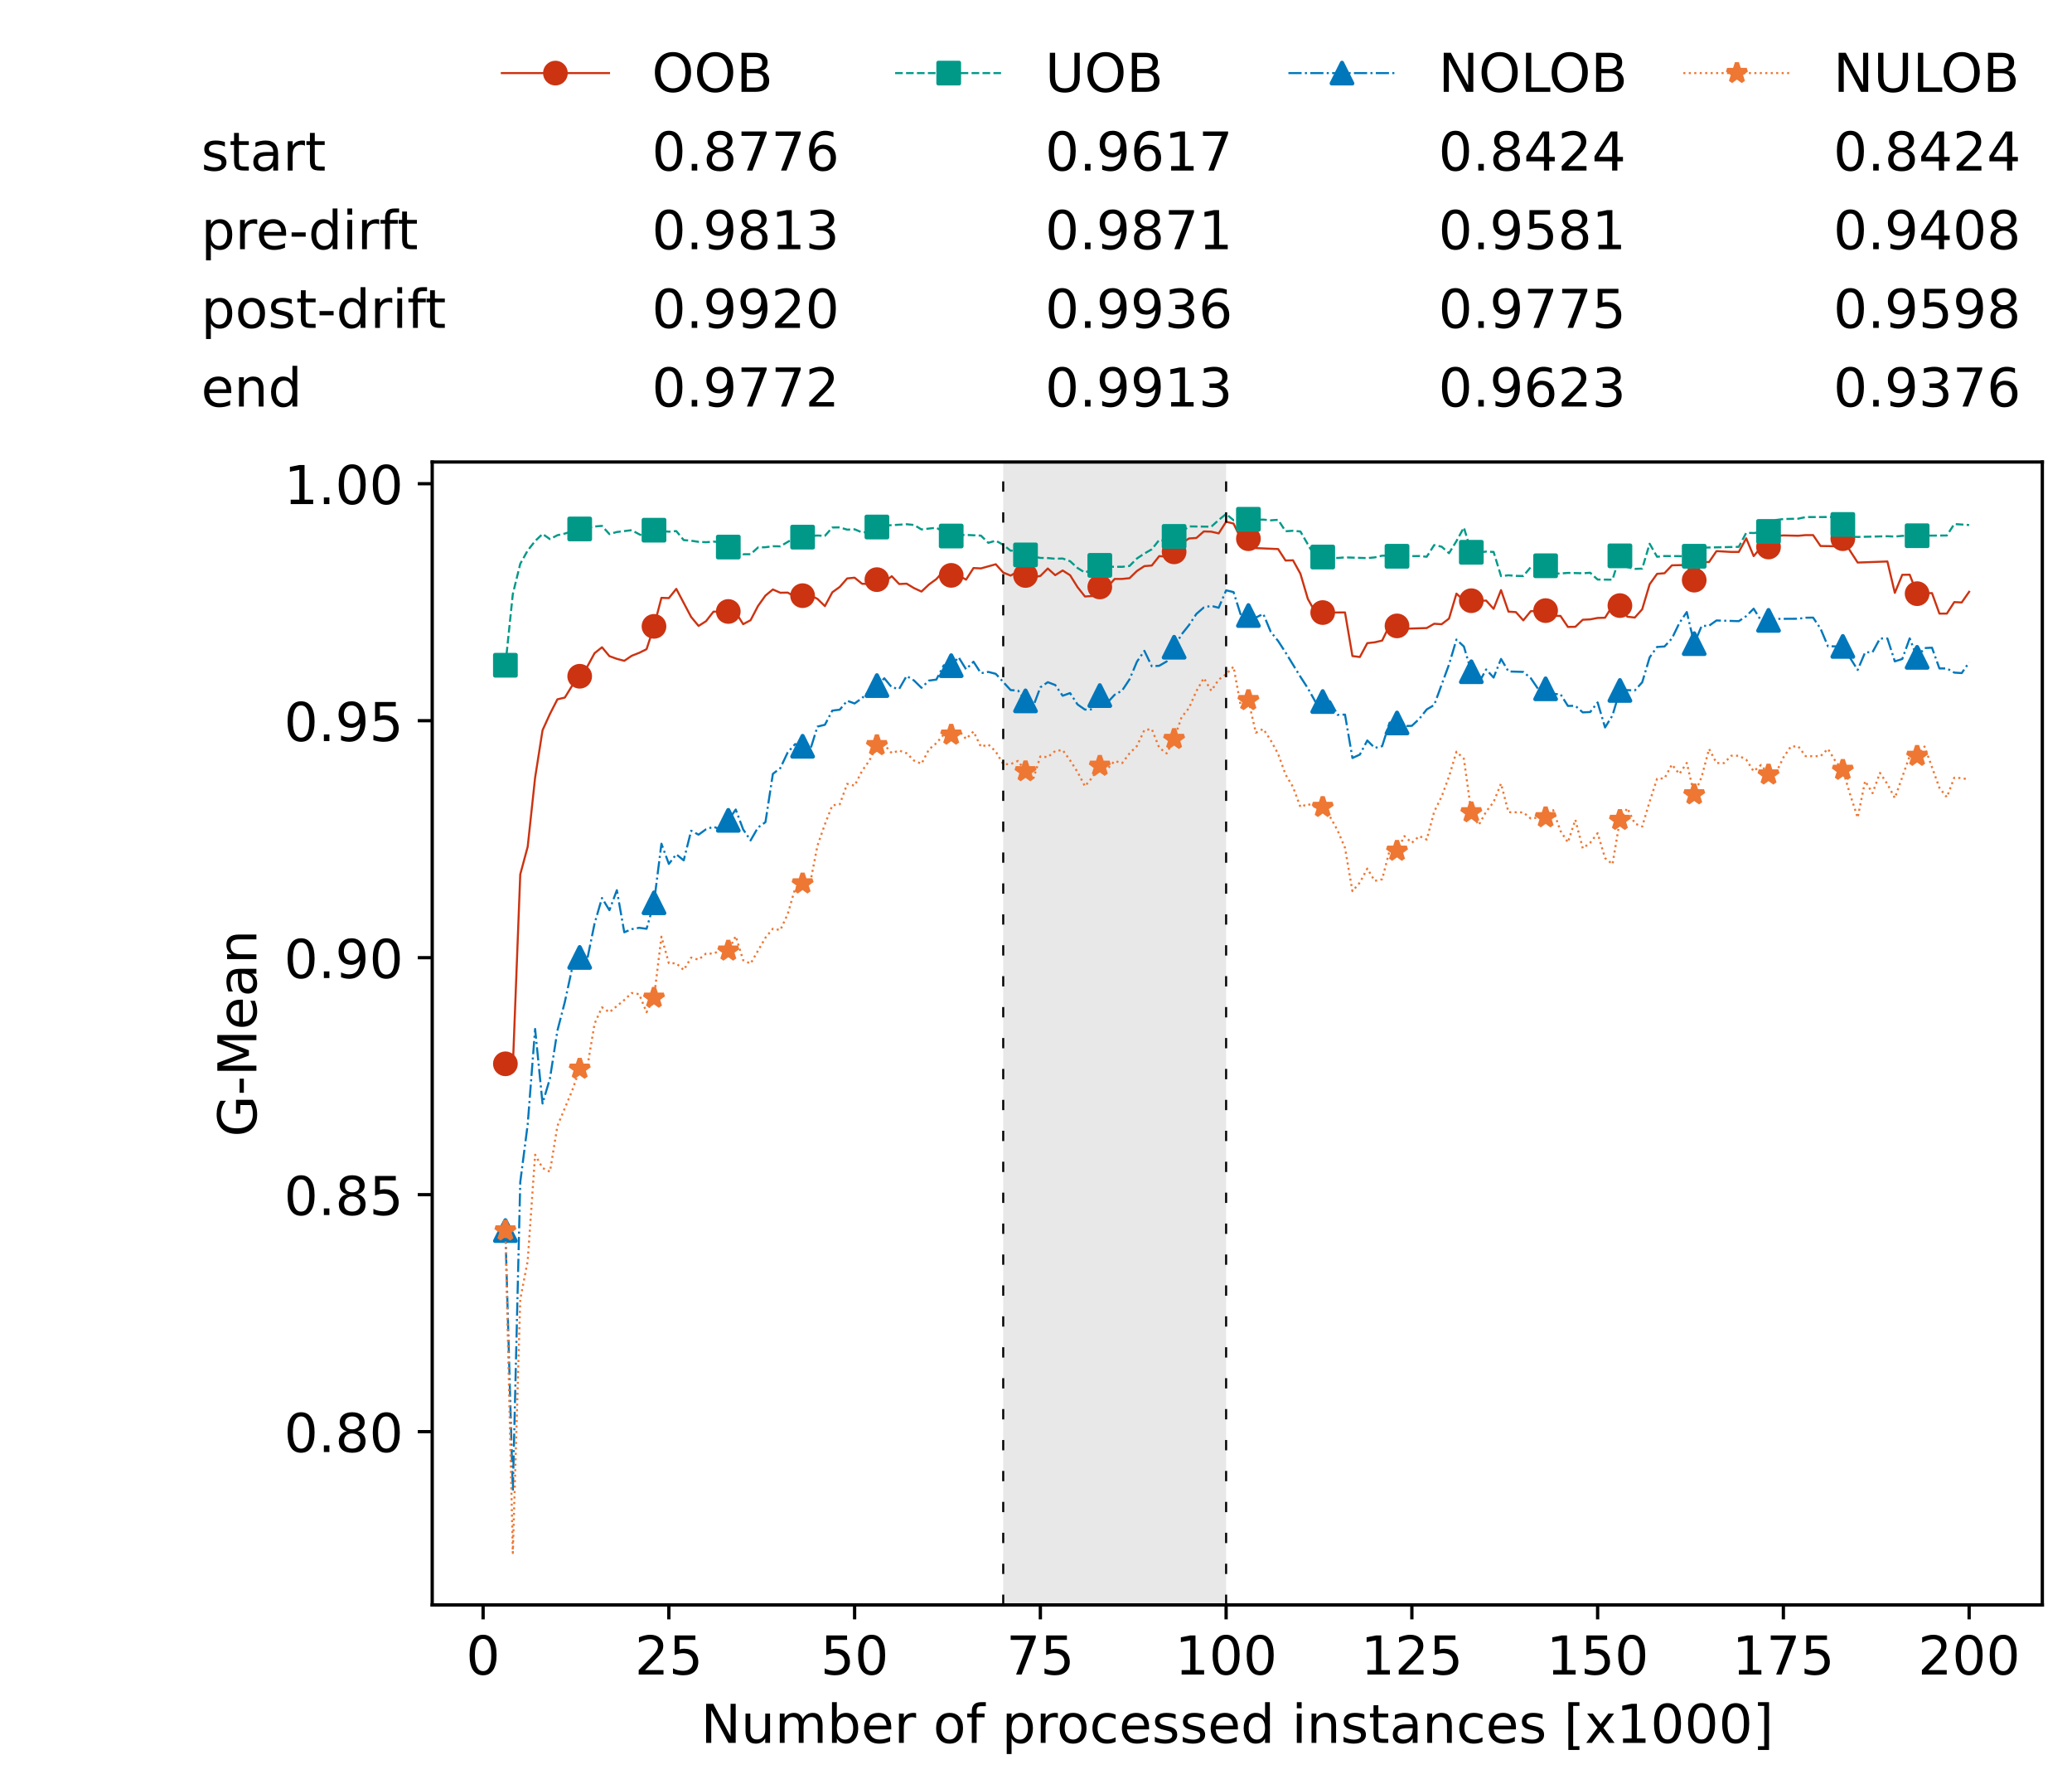 <?xml version="1.0" encoding="utf-8" standalone="no"?>
<!DOCTYPE svg PUBLIC "-//W3C//DTD SVG 1.1//EN"
  "http://www.w3.org/Graphics/SVG/1.1/DTD/svg11.dtd">
<!-- Created with matplotlib (https://matplotlib.org/) -->
<svg height="432.615pt" version="1.1" viewBox="0 0 502.65 432.615" width="502.65pt" xmlns="http://www.w3.org/2000/svg" xmlns:xlink="http://www.w3.org/1999/xlink">
 <defs>
  <style type="text/css">*{stroke-linecap:butt;stroke-linejoin:round;}</style>
 </defs>
 <g id="figure_1">
  <g id="patch_1">
   <path d="M 0 432.615 
L 502.65 432.615 
L 502.65 0 
L 0 0 
z
" style="fill:#ffffff;"/>
  </g>
  <g id="axes_1">
   <g id="patch_2">
    <path d="M 104.85 389.252 
L 495.45 389.252 
L 495.45 112.052 
L 104.85 112.052 
z
" style="fill:#ffffff;"/>
   </g>
   <g id="patch_3">
    <path clip-path="url(#paf4d789493)" d="M 297.446 389.252 
L 297.446 112.052 
L 243.372 112.052 
L 243.372 389.252 
z
" style="fill:#d3d3d3;opacity:0.5;"/>
   </g>
   <g id="matplotlib.axis_1">
    <g id="xtick_1">
     <g id="line2d_1">
      <defs>
       <path d="M 0 0 
L 0 3.5 
" id="m584330eb47" style="stroke:#000000;stroke-width:0.8;"/>
      </defs>
      <g>
       <use style="stroke:#000000;stroke-width:0.8;" x="117.197" xlink:href="#m584330eb47" y="389.252"/>
      </g>
     </g>
     <g id="text_1">
      <!-- 0 -->
      <g transform="translate(113.061 406.13)scale(0.13 -0.13)">
       <defs>
        <path d="M 31.781 66.406 
Q 24.172 66.406 20.328 58.906 
Q 16.5 51.422 16.5 36.375 
Q 16.5 21.391 20.328 13.891 
Q 24.172 6.391 31.781 6.391 
Q 39.453 6.391 43.281 13.891 
Q 47.125 21.391 47.125 36.375 
Q 47.125 51.422 43.281 58.906 
Q 39.453 66.406 31.781 66.406 
z
M 31.781 74.219 
Q 44.047 74.219 50.516 64.516 
Q 56.984 54.828 56.984 36.375 
Q 56.984 17.969 50.516 8.266 
Q 44.047 -1.422 31.781 -1.422 
Q 19.531 -1.422 13.062 8.266 
Q 6.594 17.969 6.594 36.375 
Q 6.594 54.828 13.062 64.516 
Q 19.531 74.219 31.781 74.219 
z
" id="DejaVuSans-48"/>
       </defs>
       <use xlink:href="#DejaVuSans-48"/>
      </g>
     </g>
    </g>
    <g id="xtick_2">
     <g id="line2d_2">
      <g>
       <use style="stroke:#000000;stroke-width:0.8;" x="162.259" xlink:href="#m584330eb47" y="389.252"/>
      </g>
     </g>
     <g id="text_2">
      <!-- 25 -->
      <g transform="translate(153.988 406.13)scale(0.13 -0.13)">
       <defs>
        <path d="M 19.188 8.297 
L 53.609 8.297 
L 53.609 0 
L 7.328 0 
L 7.328 8.297 
Q 12.938 14.109 22.625 23.891 
Q 32.328 33.688 34.812 36.531 
Q 39.547 41.844 41.422 45.531 
Q 43.312 49.219 43.312 52.781 
Q 43.312 58.594 39.234 62.25 
Q 35.156 65.922 28.609 65.922 
Q 23.969 65.922 18.812 64.312 
Q 13.672 62.703 7.812 59.422 
L 7.812 69.391 
Q 13.766 71.781 18.938 73 
Q 24.125 74.219 28.422 74.219 
Q 39.75 74.219 46.484 68.547 
Q 53.219 62.891 53.219 53.422 
Q 53.219 48.922 51.531 44.891 
Q 49.859 40.875 45.406 35.406 
Q 44.188 33.984 37.641 27.219 
Q 31.109 20.453 19.188 8.297 
z
" id="DejaVuSans-50"/>
        <path d="M 10.797 72.906 
L 49.516 72.906 
L 49.516 64.594 
L 19.828 64.594 
L 19.828 46.734 
Q 21.969 47.469 24.109 47.828 
Q 26.266 48.188 28.422 48.188 
Q 40.625 48.188 47.75 41.5 
Q 54.891 34.812 54.891 23.391 
Q 54.891 11.625 47.562 5.094 
Q 40.234 -1.422 26.906 -1.422 
Q 22.312 -1.422 17.547 -0.641 
Q 12.797 0.141 7.719 1.703 
L 7.719 11.625 
Q 12.109 9.234 16.797 8.062 
Q 21.484 6.891 26.703 6.891 
Q 35.156 6.891 40.078 11.328 
Q 45.016 15.766 45.016 23.391 
Q 45.016 31 40.078 35.438 
Q 35.156 39.891 26.703 39.891 
Q 22.75 39.891 18.812 39.016 
Q 14.891 38.141 10.797 36.281 
z
" id="DejaVuSans-53"/>
       </defs>
       <use xlink:href="#DejaVuSans-50"/>
       <use x="63.623" xlink:href="#DejaVuSans-53"/>
      </g>
     </g>
    </g>
    <g id="xtick_3">
     <g id="line2d_3">
      <g>
       <use style="stroke:#000000;stroke-width:0.8;" x="207.322" xlink:href="#m584330eb47" y="389.252"/>
      </g>
     </g>
     <g id="text_3">
      <!-- 50 -->
      <g transform="translate(199.05 406.13)scale(0.13 -0.13)">
       <use xlink:href="#DejaVuSans-53"/>
       <use x="63.623" xlink:href="#DejaVuSans-48"/>
      </g>
     </g>
    </g>
    <g id="xtick_4">
     <g id="line2d_4">
      <g>
       <use style="stroke:#000000;stroke-width:0.8;" x="252.384" xlink:href="#m584330eb47" y="389.252"/>
      </g>
     </g>
     <g id="text_4">
      <!-- 75 -->
      <g transform="translate(244.113 406.13)scale(0.13 -0.13)">
       <defs>
        <path d="M 8.203 72.906 
L 55.078 72.906 
L 55.078 68.703 
L 28.609 0 
L 18.312 0 
L 43.219 64.594 
L 8.203 64.594 
z
" id="DejaVuSans-55"/>
       </defs>
       <use xlink:href="#DejaVuSans-55"/>
       <use x="63.623" xlink:href="#DejaVuSans-53"/>
      </g>
     </g>
    </g>
    <g id="xtick_5">
     <g id="line2d_5">
      <g>
       <use style="stroke:#000000;stroke-width:0.8;" x="297.446" xlink:href="#m584330eb47" y="389.252"/>
      </g>
     </g>
     <g id="text_5">
      <!-- 100 -->
      <g transform="translate(285.039 406.13)scale(0.13 -0.13)">
       <defs>
        <path d="M 12.406 8.297 
L 28.516 8.297 
L 28.516 63.922 
L 10.984 60.406 
L 10.984 69.391 
L 28.422 72.906 
L 38.281 72.906 
L 38.281 8.297 
L 54.391 8.297 
L 54.391 0 
L 12.406 0 
z
" id="DejaVuSans-49"/>
       </defs>
       <use xlink:href="#DejaVuSans-49"/>
       <use x="63.623" xlink:href="#DejaVuSans-48"/>
       <use x="127.246" xlink:href="#DejaVuSans-48"/>
      </g>
     </g>
    </g>
    <g id="xtick_6">
     <g id="line2d_6">
      <g>
       <use style="stroke:#000000;stroke-width:0.8;" x="342.509" xlink:href="#m584330eb47" y="389.252"/>
      </g>
     </g>
     <g id="text_6">
      <!-- 125 -->
      <g transform="translate(330.102 406.13)scale(0.13 -0.13)">
       <use xlink:href="#DejaVuSans-49"/>
       <use x="63.623" xlink:href="#DejaVuSans-50"/>
       <use x="127.246" xlink:href="#DejaVuSans-53"/>
      </g>
     </g>
    </g>
    <g id="xtick_7">
     <g id="line2d_7">
      <g>
       <use style="stroke:#000000;stroke-width:0.8;" x="387.571" xlink:href="#m584330eb47" y="389.252"/>
      </g>
     </g>
     <g id="text_7">
      <!-- 150 -->
      <g transform="translate(375.164 406.13)scale(0.13 -0.13)">
       <use xlink:href="#DejaVuSans-49"/>
       <use x="63.623" xlink:href="#DejaVuSans-53"/>
       <use x="127.246" xlink:href="#DejaVuSans-48"/>
      </g>
     </g>
    </g>
    <g id="xtick_8">
     <g id="line2d_8">
      <g>
       <use style="stroke:#000000;stroke-width:0.8;" x="432.633" xlink:href="#m584330eb47" y="389.252"/>
      </g>
     </g>
     <g id="text_8">
      <!-- 175 -->
      <g transform="translate(420.226 406.13)scale(0.13 -0.13)">
       <use xlink:href="#DejaVuSans-49"/>
       <use x="63.623" xlink:href="#DejaVuSans-55"/>
       <use x="127.246" xlink:href="#DejaVuSans-53"/>
      </g>
     </g>
    </g>
    <g id="xtick_9">
     <g id="line2d_9">
      <g>
       <use style="stroke:#000000;stroke-width:0.8;" x="477.695" xlink:href="#m584330eb47" y="389.252"/>
      </g>
     </g>
     <g id="text_9">
      <!-- 200 -->
      <g transform="translate(465.289 406.13)scale(0.13 -0.13)">
       <use xlink:href="#DejaVuSans-50"/>
       <use x="63.623" xlink:href="#DejaVuSans-48"/>
       <use x="127.246" xlink:href="#DejaVuSans-48"/>
      </g>
     </g>
    </g>
    <g id="text_10">
     <!-- Number of processed instances [x1000] -->
     <g transform="translate(170.025 422.711)scale(0.13 -0.13)">
      <defs>
       <path d="M 9.812 72.906 
L 23.094 72.906 
L 55.422 11.922 
L 55.422 72.906 
L 64.984 72.906 
L 64.984 0 
L 51.703 0 
L 19.391 60.984 
L 19.391 0 
L 9.812 0 
z
" id="DejaVuSans-78"/>
       <path d="M 8.5 21.578 
L 8.5 54.688 
L 17.484 54.688 
L 17.484 21.922 
Q 17.484 14.156 20.5 10.266 
Q 23.531 6.391 29.594 6.391 
Q 36.859 6.391 41.078 11.031 
Q 45.312 15.672 45.312 23.688 
L 45.312 54.688 
L 54.297 54.688 
L 54.297 0 
L 45.312 0 
L 45.312 8.406 
Q 42.047 3.422 37.719 1 
Q 33.406 -1.422 27.688 -1.422 
Q 18.266 -1.422 13.375 4.438 
Q 8.5 10.297 8.5 21.578 
z
M 31.109 56 
z
" id="DejaVuSans-117"/>
       <path d="M 52 44.188 
Q 55.375 50.25 60.062 53.125 
Q 64.75 56 71.094 56 
Q 79.641 56 84.281 50.016 
Q 88.922 44.047 88.922 33.016 
L 88.922 0 
L 79.891 0 
L 79.891 32.719 
Q 79.891 40.578 77.094 44.375 
Q 74.312 48.188 68.609 48.188 
Q 61.625 48.188 57.562 43.547 
Q 53.516 38.922 53.516 30.906 
L 53.516 0 
L 44.484 0 
L 44.484 32.719 
Q 44.484 40.625 41.703 44.406 
Q 38.922 48.188 33.109 48.188 
Q 26.219 48.188 22.156 43.531 
Q 18.109 38.875 18.109 30.906 
L 18.109 0 
L 9.078 0 
L 9.078 54.688 
L 18.109 54.688 
L 18.109 46.188 
Q 21.188 51.219 25.484 53.609 
Q 29.781 56 35.688 56 
Q 41.656 56 45.828 52.969 
Q 50 49.953 52 44.188 
z
" id="DejaVuSans-109"/>
       <path d="M 48.688 27.297 
Q 48.688 37.203 44.609 42.844 
Q 40.531 48.484 33.406 48.484 
Q 26.266 48.484 22.188 42.844 
Q 18.109 37.203 18.109 27.297 
Q 18.109 17.391 22.188 11.75 
Q 26.266 6.109 33.406 6.109 
Q 40.531 6.109 44.609 11.75 
Q 48.688 17.391 48.688 27.297 
z
M 18.109 46.391 
Q 20.953 51.266 25.266 53.625 
Q 29.594 56 35.594 56 
Q 45.562 56 51.781 48.094 
Q 58.016 40.188 58.016 27.297 
Q 58.016 14.406 51.781 6.484 
Q 45.562 -1.422 35.594 -1.422 
Q 29.594 -1.422 25.266 0.953 
Q 20.953 3.328 18.109 8.203 
L 18.109 0 
L 9.078 0 
L 9.078 75.984 
L 18.109 75.984 
z
" id="DejaVuSans-98"/>
       <path d="M 56.203 29.594 
L 56.203 25.203 
L 14.891 25.203 
Q 15.484 15.922 20.484 11.062 
Q 25.484 6.203 34.422 6.203 
Q 39.594 6.203 44.453 7.469 
Q 49.312 8.734 54.109 11.281 
L 54.109 2.781 
Q 49.266 0.734 44.188 -0.344 
Q 39.109 -1.422 33.891 -1.422 
Q 20.797 -1.422 13.156 6.188 
Q 5.516 13.812 5.516 26.812 
Q 5.516 40.234 12.766 48.109 
Q 20.016 56 32.328 56 
Q 43.359 56 49.781 48.891 
Q 56.203 41.797 56.203 29.594 
z
M 47.219 32.234 
Q 47.125 39.594 43.094 43.984 
Q 39.062 48.391 32.422 48.391 
Q 24.906 48.391 20.391 44.141 
Q 15.875 39.891 15.188 32.172 
z
" id="DejaVuSans-101"/>
       <path d="M 41.109 46.297 
Q 39.594 47.172 37.812 47.578 
Q 36.031 48 33.891 48 
Q 26.266 48 22.188 43.047 
Q 18.109 38.094 18.109 28.812 
L 18.109 0 
L 9.078 0 
L 9.078 54.688 
L 18.109 54.688 
L 18.109 46.188 
Q 20.953 51.172 25.484 53.578 
Q 30.031 56 36.531 56 
Q 37.453 56 38.578 55.875 
Q 39.703 55.766 41.062 55.516 
z
" id="DejaVuSans-114"/>
       <path id="DejaVuSans-32"/>
       <path d="M 30.609 48.391 
Q 23.391 48.391 19.188 42.75 
Q 14.984 37.109 14.984 27.297 
Q 14.984 17.484 19.156 11.844 
Q 23.344 6.203 30.609 6.203 
Q 37.797 6.203 41.984 11.859 
Q 46.188 17.531 46.188 27.297 
Q 46.188 37.016 41.984 42.703 
Q 37.797 48.391 30.609 48.391 
z
M 30.609 56 
Q 42.328 56 49.016 48.375 
Q 55.719 40.766 55.719 27.297 
Q 55.719 13.875 49.016 6.219 
Q 42.328 -1.422 30.609 -1.422 
Q 18.844 -1.422 12.172 6.219 
Q 5.516 13.875 5.516 27.297 
Q 5.516 40.766 12.172 48.375 
Q 18.844 56 30.609 56 
z
" id="DejaVuSans-111"/>
       <path d="M 37.109 75.984 
L 37.109 68.5 
L 28.516 68.5 
Q 23.688 68.5 21.797 66.547 
Q 19.922 64.594 19.922 59.516 
L 19.922 54.688 
L 34.719 54.688 
L 34.719 47.703 
L 19.922 47.703 
L 19.922 0 
L 10.891 0 
L 10.891 47.703 
L 2.297 47.703 
L 2.297 54.688 
L 10.891 54.688 
L 10.891 58.5 
Q 10.891 67.625 15.141 71.797 
Q 19.391 75.984 28.609 75.984 
z
" id="DejaVuSans-102"/>
       <path d="M 18.109 8.203 
L 18.109 -20.797 
L 9.078 -20.797 
L 9.078 54.688 
L 18.109 54.688 
L 18.109 46.391 
Q 20.953 51.266 25.266 53.625 
Q 29.594 56 35.594 56 
Q 45.562 56 51.781 48.094 
Q 58.016 40.188 58.016 27.297 
Q 58.016 14.406 51.781 6.484 
Q 45.562 -1.422 35.594 -1.422 
Q 29.594 -1.422 25.266 0.953 
Q 20.953 3.328 18.109 8.203 
z
M 48.688 27.297 
Q 48.688 37.203 44.609 42.844 
Q 40.531 48.484 33.406 48.484 
Q 26.266 48.484 22.188 42.844 
Q 18.109 37.203 18.109 27.297 
Q 18.109 17.391 22.188 11.75 
Q 26.266 6.109 33.406 6.109 
Q 40.531 6.109 44.609 11.75 
Q 48.688 17.391 48.688 27.297 
z
" id="DejaVuSans-112"/>
       <path d="M 48.781 52.594 
L 48.781 44.188 
Q 44.969 46.297 41.141 47.344 
Q 37.312 48.391 33.406 48.391 
Q 24.656 48.391 19.812 42.844 
Q 14.984 37.312 14.984 27.297 
Q 14.984 17.281 19.812 11.734 
Q 24.656 6.203 33.406 6.203 
Q 37.312 6.203 41.141 7.25 
Q 44.969 8.297 48.781 10.406 
L 48.781 2.094 
Q 45.016 0.344 40.984 -0.531 
Q 36.969 -1.422 32.422 -1.422 
Q 20.062 -1.422 12.781 6.344 
Q 5.516 14.109 5.516 27.297 
Q 5.516 40.672 12.859 48.328 
Q 20.219 56 33.016 56 
Q 37.156 56 41.109 55.141 
Q 45.062 54.297 48.781 52.594 
z
" id="DejaVuSans-99"/>
       <path d="M 44.281 53.078 
L 44.281 44.578 
Q 40.484 46.531 36.375 47.5 
Q 32.281 48.484 27.875 48.484 
Q 21.188 48.484 17.844 46.438 
Q 14.5 44.391 14.5 40.281 
Q 14.5 37.156 16.891 35.375 
Q 19.281 33.594 26.516 31.984 
L 29.594 31.297 
Q 39.156 29.25 43.188 25.516 
Q 47.219 21.781 47.219 15.094 
Q 47.219 7.469 41.188 3.016 
Q 35.156 -1.422 24.609 -1.422 
Q 20.219 -1.422 15.453 -0.562 
Q 10.688 0.297 5.422 2 
L 5.422 11.281 
Q 10.406 8.688 15.234 7.391 
Q 20.062 6.109 24.812 6.109 
Q 31.156 6.109 34.562 8.281 
Q 37.984 10.453 37.984 14.406 
Q 37.984 18.062 35.516 20.016 
Q 33.062 21.969 24.703 23.781 
L 21.578 24.516 
Q 13.234 26.266 9.516 29.906 
Q 5.812 33.547 5.812 39.891 
Q 5.812 47.609 11.281 51.797 
Q 16.75 56 26.812 56 
Q 31.781 56 36.172 55.266 
Q 40.578 54.547 44.281 53.078 
z
" id="DejaVuSans-115"/>
       <path d="M 45.406 46.391 
L 45.406 75.984 
L 54.391 75.984 
L 54.391 0 
L 45.406 0 
L 45.406 8.203 
Q 42.578 3.328 38.25 0.953 
Q 33.938 -1.422 27.875 -1.422 
Q 17.969 -1.422 11.734 6.484 
Q 5.516 14.406 5.516 27.297 
Q 5.516 40.188 11.734 48.094 
Q 17.969 56 27.875 56 
Q 33.938 56 38.25 53.625 
Q 42.578 51.266 45.406 46.391 
z
M 14.797 27.297 
Q 14.797 17.391 18.875 11.75 
Q 22.953 6.109 30.078 6.109 
Q 37.203 6.109 41.297 11.75 
Q 45.406 17.391 45.406 27.297 
Q 45.406 37.203 41.297 42.844 
Q 37.203 48.484 30.078 48.484 
Q 22.953 48.484 18.875 42.844 
Q 14.797 37.203 14.797 27.297 
z
" id="DejaVuSans-100"/>
       <path d="M 9.422 54.688 
L 18.406 54.688 
L 18.406 0 
L 9.422 0 
z
M 9.422 75.984 
L 18.406 75.984 
L 18.406 64.594 
L 9.422 64.594 
z
" id="DejaVuSans-105"/>
       <path d="M 54.891 33.016 
L 54.891 0 
L 45.906 0 
L 45.906 32.719 
Q 45.906 40.484 42.875 44.328 
Q 39.844 48.188 33.797 48.188 
Q 26.516 48.188 22.312 43.547 
Q 18.109 38.922 18.109 30.906 
L 18.109 0 
L 9.078 0 
L 9.078 54.688 
L 18.109 54.688 
L 18.109 46.188 
Q 21.344 51.125 25.703 53.562 
Q 30.078 56 35.797 56 
Q 45.219 56 50.047 50.172 
Q 54.891 44.344 54.891 33.016 
z
" id="DejaVuSans-110"/>
       <path d="M 18.312 70.219 
L 18.312 54.688 
L 36.812 54.688 
L 36.812 47.703 
L 18.312 47.703 
L 18.312 18.016 
Q 18.312 11.328 20.141 9.422 
Q 21.969 7.516 27.594 7.516 
L 36.812 7.516 
L 36.812 0 
L 27.594 0 
Q 17.188 0 13.234 3.875 
Q 9.281 7.766 9.281 18.016 
L 9.281 47.703 
L 2.688 47.703 
L 2.688 54.688 
L 9.281 54.688 
L 9.281 70.219 
z
" id="DejaVuSans-116"/>
       <path d="M 34.281 27.484 
Q 23.391 27.484 19.188 25 
Q 14.984 22.516 14.984 16.5 
Q 14.984 11.719 18.141 8.906 
Q 21.297 6.109 26.703 6.109 
Q 34.188 6.109 38.703 11.406 
Q 43.219 16.703 43.219 25.484 
L 43.219 27.484 
z
M 52.203 31.203 
L 52.203 0 
L 43.219 0 
L 43.219 8.297 
Q 40.141 3.328 35.547 0.953 
Q 30.953 -1.422 24.312 -1.422 
Q 15.922 -1.422 10.953 3.297 
Q 6 8.016 6 15.922 
Q 6 25.141 12.172 29.828 
Q 18.359 34.516 30.609 34.516 
L 43.219 34.516 
L 43.219 35.406 
Q 43.219 41.609 39.141 45 
Q 35.062 48.391 27.688 48.391 
Q 23 48.391 18.547 47.266 
Q 14.109 46.141 10.016 43.891 
L 10.016 52.203 
Q 14.938 54.109 19.578 55.047 
Q 24.219 56 28.609 56 
Q 40.484 56 46.344 49.844 
Q 52.203 43.703 52.203 31.203 
z
" id="DejaVuSans-97"/>
       <path d="M 8.594 75.984 
L 29.297 75.984 
L 29.297 69 
L 17.578 69 
L 17.578 -6.203 
L 29.297 -6.203 
L 29.297 -13.188 
L 8.594 -13.188 
z
" id="DejaVuSans-91"/>
       <path d="M 54.891 54.688 
L 35.109 28.078 
L 55.906 0 
L 45.312 0 
L 29.391 21.484 
L 13.484 0 
L 2.875 0 
L 24.125 28.609 
L 4.688 54.688 
L 15.281 54.688 
L 29.781 35.203 
L 44.281 54.688 
z
" id="DejaVuSans-120"/>
       <path d="M 30.422 75.984 
L 30.422 -13.188 
L 9.719 -13.188 
L 9.719 -6.203 
L 21.391 -6.203 
L 21.391 69 
L 9.719 69 
L 9.719 75.984 
z
" id="DejaVuSans-93"/>
      </defs>
      <use xlink:href="#DejaVuSans-78"/>
      <use x="74.805" xlink:href="#DejaVuSans-117"/>
      <use x="138.184" xlink:href="#DejaVuSans-109"/>
      <use x="235.596" xlink:href="#DejaVuSans-98"/>
      <use x="299.072" xlink:href="#DejaVuSans-101"/>
      <use x="360.596" xlink:href="#DejaVuSans-114"/>
      <use x="401.709" xlink:href="#DejaVuSans-32"/>
      <use x="433.496" xlink:href="#DejaVuSans-111"/>
      <use x="494.678" xlink:href="#DejaVuSans-102"/>
      <use x="529.883" xlink:href="#DejaVuSans-32"/>
      <use x="561.67" xlink:href="#DejaVuSans-112"/>
      <use x="625.146" xlink:href="#DejaVuSans-114"/>
      <use x="664.01" xlink:href="#DejaVuSans-111"/>
      <use x="725.191" xlink:href="#DejaVuSans-99"/>
      <use x="780.172" xlink:href="#DejaVuSans-101"/>
      <use x="841.695" xlink:href="#DejaVuSans-115"/>
      <use x="893.795" xlink:href="#DejaVuSans-115"/>
      <use x="945.895" xlink:href="#DejaVuSans-101"/>
      <use x="1007.418" xlink:href="#DejaVuSans-100"/>
      <use x="1070.895" xlink:href="#DejaVuSans-32"/>
      <use x="1102.682" xlink:href="#DejaVuSans-105"/>
      <use x="1130.465" xlink:href="#DejaVuSans-110"/>
      <use x="1193.844" xlink:href="#DejaVuSans-115"/>
      <use x="1245.943" xlink:href="#DejaVuSans-116"/>
      <use x="1285.152" xlink:href="#DejaVuSans-97"/>
      <use x="1346.432" xlink:href="#DejaVuSans-110"/>
      <use x="1409.811" xlink:href="#DejaVuSans-99"/>
      <use x="1464.791" xlink:href="#DejaVuSans-101"/>
      <use x="1526.314" xlink:href="#DejaVuSans-115"/>
      <use x="1578.414" xlink:href="#DejaVuSans-32"/>
      <use x="1610.201" xlink:href="#DejaVuSans-91"/>
      <use x="1649.215" xlink:href="#DejaVuSans-120"/>
      <use x="1708.395" xlink:href="#DejaVuSans-49"/>
      <use x="1772.018" xlink:href="#DejaVuSans-48"/>
      <use x="1835.641" xlink:href="#DejaVuSans-48"/>
      <use x="1899.264" xlink:href="#DejaVuSans-48"/>
      <use x="1962.887" xlink:href="#DejaVuSans-93"/>
     </g>
    </g>
   </g>
   <g id="matplotlib.axis_2">
    <g id="ytick_1">
     <g id="line2d_10">
      <defs>
       <path d="M 0 0 
L -3.5 0 
" id="mb0e1b3a0a5" style="stroke:#000000;stroke-width:0.8;"/>
      </defs>
      <g>
       <use style="stroke:#000000;stroke-width:0.8;" x="104.85" xlink:href="#mb0e1b3a0a5" y="347.226"/>
      </g>
     </g>
     <g id="text_11">
      <!-- 0.80 -->
      <g transform="translate(68.905 352.165)scale(0.13 -0.13)">
       <defs>
        <path d="M 10.688 12.406 
L 21 12.406 
L 21 0 
L 10.688 0 
z
" id="DejaVuSans-46"/>
        <path d="M 31.781 34.625 
Q 24.75 34.625 20.719 30.859 
Q 16.703 27.094 16.703 20.516 
Q 16.703 13.922 20.719 10.156 
Q 24.75 6.391 31.781 6.391 
Q 38.812 6.391 42.859 10.172 
Q 46.922 13.969 46.922 20.516 
Q 46.922 27.094 42.891 30.859 
Q 38.875 34.625 31.781 34.625 
z
M 21.922 38.812 
Q 15.578 40.375 12.031 44.719 
Q 8.5 49.078 8.5 55.328 
Q 8.5 64.062 14.719 69.141 
Q 20.953 74.219 31.781 74.219 
Q 42.672 74.219 48.875 69.141 
Q 55.078 64.062 55.078 55.328 
Q 55.078 49.078 51.531 44.719 
Q 48 40.375 41.703 38.812 
Q 48.828 37.156 52.797 32.312 
Q 56.781 27.484 56.781 20.516 
Q 56.781 9.906 50.312 4.234 
Q 43.844 -1.422 31.781 -1.422 
Q 19.734 -1.422 13.25 4.234 
Q 6.781 9.906 6.781 20.516 
Q 6.781 27.484 10.781 32.312 
Q 14.797 37.156 21.922 38.812 
z
M 18.312 54.391 
Q 18.312 48.734 21.844 45.562 
Q 25.391 42.391 31.781 42.391 
Q 38.141 42.391 41.719 45.562 
Q 45.312 48.734 45.312 54.391 
Q 45.312 60.062 41.719 63.234 
Q 38.141 66.406 31.781 66.406 
Q 25.391 66.406 21.844 63.234 
Q 18.312 60.062 18.312 54.391 
z
" id="DejaVuSans-56"/>
       </defs>
       <use xlink:href="#DejaVuSans-48"/>
       <use x="63.623" xlink:href="#DejaVuSans-46"/>
       <use x="95.41" xlink:href="#DejaVuSans-56"/>
       <use x="159.033" xlink:href="#DejaVuSans-48"/>
      </g>
     </g>
    </g>
    <g id="ytick_2">
     <g id="line2d_11">
      <g>
       <use style="stroke:#000000;stroke-width:0.8;" x="104.85" xlink:href="#mb0e1b3a0a5" y="289.749"/>
      </g>
     </g>
     <g id="text_12">
      <!-- 0.85 -->
      <g transform="translate(68.905 294.688)scale(0.13 -0.13)">
       <use xlink:href="#DejaVuSans-48"/>
       <use x="63.623" xlink:href="#DejaVuSans-46"/>
       <use x="95.41" xlink:href="#DejaVuSans-56"/>
       <use x="159.033" xlink:href="#DejaVuSans-53"/>
      </g>
     </g>
    </g>
    <g id="ytick_3">
     <g id="line2d_12">
      <g>
       <use style="stroke:#000000;stroke-width:0.8;" x="104.85" xlink:href="#mb0e1b3a0a5" y="232.272"/>
      </g>
     </g>
     <g id="text_13">
      <!-- 0.90 -->
      <g transform="translate(68.905 237.211)scale(0.13 -0.13)">
       <defs>
        <path d="M 10.984 1.516 
L 10.984 10.5 
Q 14.703 8.734 18.5 7.812 
Q 22.312 6.891 25.984 6.891 
Q 35.75 6.891 40.891 13.453 
Q 46.047 20.016 46.781 33.406 
Q 43.953 29.203 39.594 26.953 
Q 35.25 24.703 29.984 24.703 
Q 19.047 24.703 12.672 31.312 
Q 6.297 37.938 6.297 49.422 
Q 6.297 60.641 12.938 67.422 
Q 19.578 74.219 30.609 74.219 
Q 43.266 74.219 49.922 64.516 
Q 56.594 54.828 56.594 36.375 
Q 56.594 19.141 48.406 8.859 
Q 40.234 -1.422 26.422 -1.422 
Q 22.703 -1.422 18.891 -0.688 
Q 15.094 0.047 10.984 1.516 
z
M 30.609 32.422 
Q 37.25 32.422 41.125 36.953 
Q 45.016 41.5 45.016 49.422 
Q 45.016 57.281 41.125 61.844 
Q 37.25 66.406 30.609 66.406 
Q 23.969 66.406 20.094 61.844 
Q 16.219 57.281 16.219 49.422 
Q 16.219 41.5 20.094 36.953 
Q 23.969 32.422 30.609 32.422 
z
" id="DejaVuSans-57"/>
       </defs>
       <use xlink:href="#DejaVuSans-48"/>
       <use x="63.623" xlink:href="#DejaVuSans-46"/>
       <use x="95.41" xlink:href="#DejaVuSans-57"/>
       <use x="159.033" xlink:href="#DejaVuSans-48"/>
      </g>
     </g>
    </g>
    <g id="ytick_4">
     <g id="line2d_13">
      <g>
       <use style="stroke:#000000;stroke-width:0.8;" x="104.85" xlink:href="#mb0e1b3a0a5" y="174.795"/>
      </g>
     </g>
     <g id="text_14">
      <!-- 0.95 -->
      <g transform="translate(68.905 179.734)scale(0.13 -0.13)">
       <use xlink:href="#DejaVuSans-48"/>
       <use x="63.623" xlink:href="#DejaVuSans-46"/>
       <use x="95.41" xlink:href="#DejaVuSans-57"/>
       <use x="159.033" xlink:href="#DejaVuSans-53"/>
      </g>
     </g>
    </g>
    <g id="ytick_5">
     <g id="line2d_14">
      <g>
       <use style="stroke:#000000;stroke-width:0.8;" x="104.85" xlink:href="#mb0e1b3a0a5" y="117.319"/>
      </g>
     </g>
     <g id="text_15">
      <!-- 1.00 -->
      <g transform="translate(68.905 122.258)scale(0.13 -0.13)">
       <use xlink:href="#DejaVuSans-49"/>
       <use x="63.623" xlink:href="#DejaVuSans-46"/>
       <use x="95.41" xlink:href="#DejaVuSans-48"/>
       <use x="159.033" xlink:href="#DejaVuSans-48"/>
      </g>
     </g>
    </g>
    <g id="text_16">
     <!-- G-Mean -->
     <g transform="translate(62.201 275.744)rotate(-90)scale(0.13 -0.13)">
      <defs>
       <path d="M 59.516 10.406 
L 59.516 29.984 
L 43.406 29.984 
L 43.406 38.094 
L 69.281 38.094 
L 69.281 6.781 
Q 63.578 2.734 56.688 0.656 
Q 49.812 -1.422 42 -1.422 
Q 24.906 -1.422 15.25 8.562 
Q 5.609 18.562 5.609 36.375 
Q 5.609 54.25 15.25 64.234 
Q 24.906 74.219 42 74.219 
Q 49.125 74.219 55.547 72.453 
Q 61.969 70.703 67.391 67.281 
L 67.391 56.781 
Q 61.922 61.422 55.766 63.766 
Q 49.609 66.109 42.828 66.109 
Q 29.438 66.109 22.719 58.641 
Q 16.016 51.172 16.016 36.375 
Q 16.016 21.625 22.719 14.156 
Q 29.438 6.688 42.828 6.688 
Q 48.047 6.688 52.141 7.594 
Q 56.25 8.5 59.516 10.406 
z
" id="DejaVuSans-71"/>
       <path d="M 4.891 31.391 
L 31.203 31.391 
L 31.203 23.391 
L 4.891 23.391 
z
" id="DejaVuSans-45"/>
       <path d="M 9.812 72.906 
L 24.516 72.906 
L 43.109 23.297 
L 61.812 72.906 
L 76.516 72.906 
L 76.516 0 
L 66.891 0 
L 66.891 64.016 
L 48.094 14.016 
L 38.188 14.016 
L 19.391 64.016 
L 19.391 0 
L 9.812 0 
z
" id="DejaVuSans-77"/>
      </defs>
      <use xlink:href="#DejaVuSans-71"/>
      <use x="77.49" xlink:href="#DejaVuSans-45"/>
      <use x="113.574" xlink:href="#DejaVuSans-77"/>
      <use x="199.854" xlink:href="#DejaVuSans-101"/>
      <use x="261.377" xlink:href="#DejaVuSans-97"/>
      <use x="322.656" xlink:href="#DejaVuSans-110"/>
     </g>
    </g>
   </g>
   <g id="line2d_15"/>
   <g id="line2d_16"/>
   <g id="line2d_17"/>
   <g id="line2d_18"/>
   <g id="line2d_19"/>
   <g id="line2d_20">
    <path clip-path="url(#paf4d789493)" d="M 122.605 258.011 
L 124.407 258.846 
L 126.21 212.066 
L 128.012 205.372 
L 129.815 188.593 
L 131.617 177.107 
L 133.419 173.141 
L 135.222 169.61 
L 137.024 169.189 
L 138.827 166.248 
L 142.432 161.749 
L 144.234 158.421 
L 146.037 156.987 
L 147.839 159.138 
L 149.642 159.79 
L 151.444 160.27 
L 153.247 159.052 
L 155.049 158.342 
L 156.852 157.452 
L 158.654 151.912 
L 160.457 145.001 
L 162.259 145.06 
L 164.062 142.823 
L 167.667 149.64 
L 169.469 151.806 
L 171.272 150.664 
L 173.074 148.357 
L 176.679 148.304 
L 178.482 148.504 
L 180.284 151.382 
L 182.087 150.42 
L 183.889 146.969 
L 185.692 144.446 
L 187.494 142.966 
L 189.297 143.762 
L 191.099 143.728 
L 192.902 144.773 
L 194.704 144.469 
L 196.507 144.351 
L 198.309 145.254 
L 200.112 147.001 
L 201.914 143.649 
L 203.717 142.348 
L 205.519 140.287 
L 207.322 140.11 
L 209.124 141.582 
L 210.927 141.635 
L 212.729 140.582 
L 214.532 141.143 
L 216.334 139.758 
L 218.137 141.646 
L 219.939 141.56 
L 221.742 142.64 
L 223.544 143.472 
L 225.347 141.772 
L 227.149 140.452 
L 228.952 138.453 
L 230.754 139.546 
L 232.557 139.546 
L 234.359 140.588 
L 236.162 137.768 
L 237.964 137.857 
L 241.569 136.854 
L 243.372 138.852 
L 245.174 139.601 
L 246.976 138.55 
L 248.779 139.574 
L 250.581 140.015 
L 252.384 139.683 
L 254.186 137.882 
L 255.989 139.498 
L 257.791 138.359 
L 259.594 139.508 
L 261.396 142.391 
L 263.199 144.672 
L 265.001 144.552 
L 266.804 142.357 
L 268.606 142.414 
L 270.409 140.41 
L 272.211 140.409 
L 274.014 140.229 
L 275.816 138.477 
L 277.619 137.303 
L 279.421 137.156 
L 281.224 134.874 
L 283.026 135.019 
L 284.829 133.845 
L 286.631 131.785 
L 288.434 130.595 
L 290.236 130.477 
L 292.039 128.888 
L 293.841 128.946 
L 295.644 129.364 
L 297.446 126.538 
L 299.249 126.983 
L 301.051 130.717 
L 302.854 130.658 
L 304.656 132.935 
L 310.064 133.165 
L 311.866 135.948 
L 313.669 135.889 
L 315.471 139.146 
L 317.274 145.259 
L 319.076 148.479 
L 320.879 148.566 
L 326.286 148.536 
L 328.089 159.115 
L 329.891 159.349 
L 331.694 155.985 
L 333.496 155.781 
L 335.299 155.362 
L 337.101 151.657 
L 338.904 151.802 
L 340.706 152.494 
L 346.114 152.321 
L 347.916 151.281 
L 349.719 151.398 
L 351.521 150.026 
L 353.324 143.97 
L 355.126 145.633 
L 358.731 145.72 
L 360.533 145.662 
L 362.336 147.667 
L 364.138 143.122 
L 365.941 148.34 
L 367.743 148.456 
L 369.546 150.461 
L 371.348 148.239 
L 374.953 148.094 
L 376.756 149.351 
L 378.558 149.379 
L 380.361 152.05 
L 382.163 152.021 
L 383.966 150.307 
L 385.768 150.219 
L 387.571 149.876 
L 389.373 149.818 
L 391.176 146.934 
L 392.978 146.877 
L 394.781 149.574 
L 396.583 149.777 
L 398.386 147.772 
L 400.188 141.71 
L 401.991 139.175 
L 403.793 139.03 
L 405.596 137.112 
L 409.201 137.025 
L 411.003 140.706 
L 412.806 136.363 
L 414.608 136.305 
L 416.411 133.663 
L 420.016 133.866 
L 421.818 133.866 
L 423.621 130.56 
L 425.423 134.873 
L 427.226 132.757 
L 429.028 132.67 
L 430.831 130.002 
L 432.633 129.857 
L 436.238 129.943 
L 438.041 129.78 
L 439.843 129.78 
L 441.646 132.423 
L 445.251 132.482 
L 447.053 130.652 
L 448.856 133.656 
L 450.658 136.439 
L 457.868 136.178 
L 459.671 143.783 
L 461.473 139.412 
L 463.276 139.382 
L 465.078 143.986 
L 468.683 143.84 
L 470.485 148.814 
L 472.288 148.815 
L 474.09 146.031 
L 475.893 146.118 
L 477.695 143.534 
L 477.695 143.534 
" style="fill:none;stroke:#cc3311;stroke-linecap:square;stroke-width:0.5;"/>
    <defs>
     <path d="M 0 2.5 
C 0.663 2.5 1.299 2.237 1.768 1.768 
C 2.237 1.299 2.5 0.663 2.5 0 
C 2.5 -0.663 2.237 -1.299 1.768 -1.768 
C 1.299 -2.237 0.663 -2.5 0 -2.5 
C -0.663 -2.5 -1.299 -2.237 -1.768 -1.768 
C -2.237 -1.299 -2.5 -0.663 -2.5 0 
C -2.5 0.663 -2.237 1.299 -1.768 1.768 
C -1.299 2.237 -0.663 2.5 0 2.5 
z
" id="md836ebe68b" style="stroke:#cc3311;"/>
    </defs>
    <g clip-path="url(#paf4d789493)">
     <use style="fill:#cc3311;stroke:#cc3311;" x="122.605" xlink:href="#md836ebe68b" y="258.011"/>
     <use style="fill:#cc3311;stroke:#cc3311;" x="140.629" xlink:href="#md836ebe68b" y="164.017"/>
     <use style="fill:#cc3311;stroke:#cc3311;" x="158.654" xlink:href="#md836ebe68b" y="151.912"/>
     <use style="fill:#cc3311;stroke:#cc3311;" x="176.679" xlink:href="#md836ebe68b" y="148.304"/>
     <use style="fill:#cc3311;stroke:#cc3311;" x="194.704" xlink:href="#md836ebe68b" y="144.469"/>
     <use style="fill:#cc3311;stroke:#cc3311;" x="212.729" xlink:href="#md836ebe68b" y="140.582"/>
     <use style="fill:#cc3311;stroke:#cc3311;" x="230.754" xlink:href="#md836ebe68b" y="139.546"/>
     <use style="fill:#cc3311;stroke:#cc3311;" x="248.779" xlink:href="#md836ebe68b" y="139.574"/>
     <use style="fill:#cc3311;stroke:#cc3311;" x="266.804" xlink:href="#md836ebe68b" y="142.357"/>
     <use style="fill:#cc3311;stroke:#cc3311;" x="284.829" xlink:href="#md836ebe68b" y="133.845"/>
     <use style="fill:#cc3311;stroke:#cc3311;" x="302.854" xlink:href="#md836ebe68b" y="130.658"/>
     <use style="fill:#cc3311;stroke:#cc3311;" x="320.879" xlink:href="#md836ebe68b" y="148.566"/>
     <use style="fill:#cc3311;stroke:#cc3311;" x="338.904" xlink:href="#md836ebe68b" y="151.802"/>
     <use style="fill:#cc3311;stroke:#cc3311;" x="356.928" xlink:href="#md836ebe68b" y="145.691"/>
     <use style="fill:#cc3311;stroke:#cc3311;" x="374.953" xlink:href="#md836ebe68b" y="148.094"/>
     <use style="fill:#cc3311;stroke:#cc3311;" x="392.978" xlink:href="#md836ebe68b" y="146.877"/>
     <use style="fill:#cc3311;stroke:#cc3311;" x="411.003" xlink:href="#md836ebe68b" y="140.706"/>
     <use style="fill:#cc3311;stroke:#cc3311;" x="429.028" xlink:href="#md836ebe68b" y="132.67"/>
     <use style="fill:#cc3311;stroke:#cc3311;" x="447.053" xlink:href="#md836ebe68b" y="130.652"/>
     <use style="fill:#cc3311;stroke:#cc3311;" x="465.078" xlink:href="#md836ebe68b" y="143.986"/>
    </g>
   </g>
   <g id="line2d_21"/>
   <g id="line2d_22"/>
   <g id="line2d_23"/>
   <g id="line2d_24"/>
   <g id="line2d_25">
    <path clip-path="url(#paf4d789493)" d="M 122.605 161.347 
L 124.407 144.073 
L 126.21 136.742 
L 128.012 133.515 
L 129.815 131.226 
L 131.617 129.498 
L 133.419 130.755 
L 135.222 129.813 
L 137.024 129.412 
L 140.629 128.291 
L 144.234 127.695 
L 146.037 127.55 
L 147.839 129.535 
L 149.642 129.03 
L 153.247 128.586 
L 155.049 129.571 
L 156.852 130.352 
L 158.654 128.593 
L 162.259 128.953 
L 164.062 128.805 
L 165.864 130.992 
L 167.667 131.141 
L 169.469 131.417 
L 171.272 131.507 
L 173.074 131.36 
L 174.877 131.481 
L 176.679 132.679 
L 178.482 133.668 
L 180.284 134.426 
L 182.087 134.427 
L 183.889 132.777 
L 185.692 132.719 
L 187.494 132.483 
L 189.297 132.507 
L 192.902 130.357 
L 194.704 130.27 
L 196.507 130.001 
L 198.309 129.882 
L 200.112 129.972 
L 201.914 127.936 
L 203.717 127.906 
L 205.519 128.462 
L 207.322 128.374 
L 209.124 129.134 
L 210.927 129.013 
L 212.729 127.818 
L 214.532 127.48 
L 218.137 127.257 
L 219.939 127.144 
L 221.742 127.323 
L 223.544 128.405 
L 227.149 127.994 
L 230.754 130.001 
L 232.557 129.794 
L 234.359 129.733 
L 237.964 129.91 
L 239.767 131.658 
L 241.569 131.125 
L 243.372 132.143 
L 245.174 133.568 
L 246.976 133.419 
L 248.779 134.585 
L 252.384 135.316 
L 254.186 135.344 
L 255.989 135.517 
L 257.791 135.456 
L 259.594 136.112 
L 261.396 137.752 
L 263.199 138.879 
L 265.001 138.081 
L 266.804 137.126 
L 268.606 137.447 
L 272.211 137.474 
L 274.014 137.261 
L 275.816 135.452 
L 277.619 134.25 
L 279.421 133.227 
L 281.224 130.95 
L 283.026 131.211 
L 286.631 129.031 
L 288.434 127.666 
L 293.841 127.743 
L 295.644 126.119 
L 297.446 124.652 
L 299.249 126.181 
L 301.051 125.975 
L 302.854 125.941 
L 304.656 126.057 
L 306.459 126.022 
L 308.261 126.194 
L 310.064 126.074 
L 311.866 128.848 
L 313.669 128.731 
L 315.471 128.902 
L 319.076 135.158 
L 322.681 135.041 
L 324.484 135.332 
L 326.286 135.184 
L 331.694 135.36 
L 333.496 135.186 
L 335.299 134.768 
L 337.101 134.766 
L 338.904 134.914 
L 340.706 134.795 
L 342.509 134.885 
L 344.311 134.857 
L 346.114 135.032 
L 347.916 132.199 
L 349.719 132.583 
L 351.521 134.171 
L 353.324 131.237 
L 355.126 127.939 
L 356.928 133.95 
L 358.731 134.009 
L 360.533 133.776 
L 362.336 133.865 
L 364.138 139.73 
L 365.941 139.525 
L 367.743 139.67 
L 369.546 139.699 
L 371.348 137.542 
L 373.151 137.513 
L 374.953 137.221 
L 376.756 139.126 
L 378.558 139.094 
L 380.361 138.948 
L 383.966 139.035 
L 385.768 138.913 
L 387.571 140.56 
L 391.176 140.592 
L 392.978 134.817 
L 394.781 137.536 
L 396.583 137.973 
L 398.386 137.913 
L 400.188 131.874 
L 401.991 135.033 
L 403.793 134.859 
L 411.003 134.914 
L 412.806 132.831 
L 421.818 132.625 
L 423.621 129.219 
L 425.423 129.277 
L 429.028 128.896 
L 430.831 126.12 
L 432.633 125.885 
L 436.238 125.796 
L 438.041 125.412 
L 445.251 125.385 
L 447.053 127.203 
L 448.856 130.139 
L 450.658 130.226 
L 457.868 130.053 
L 459.671 130.137 
L 461.473 129.963 
L 472.288 129.875 
L 474.09 127.099 
L 477.695 127.332 
L 477.695 127.332 
" style="fill:none;stroke:#009988;stroke-dasharray:1.85,0.8;stroke-dashoffset:0;stroke-width:0.5;"/>
    <defs>
     <path d="M -2.5 2.5 
L 2.5 2.5 
L 2.5 -2.5 
L -2.5 -2.5 
z
" id="m65517b150a" style="stroke:#009988;stroke-linejoin:miter;"/>
    </defs>
    <g clip-path="url(#paf4d789493)">
     <use style="fill:#009988;stroke:#009988;stroke-linejoin:miter;" x="122.605" xlink:href="#m65517b150a" y="161.347"/>
     <use style="fill:#009988;stroke:#009988;stroke-linejoin:miter;" x="140.629" xlink:href="#m65517b150a" y="128.291"/>
     <use style="fill:#009988;stroke:#009988;stroke-linejoin:miter;" x="158.654" xlink:href="#m65517b150a" y="128.593"/>
     <use style="fill:#009988;stroke:#009988;stroke-linejoin:miter;" x="176.679" xlink:href="#m65517b150a" y="132.679"/>
     <use style="fill:#009988;stroke:#009988;stroke-linejoin:miter;" x="194.704" xlink:href="#m65517b150a" y="130.27"/>
     <use style="fill:#009988;stroke:#009988;stroke-linejoin:miter;" x="212.729" xlink:href="#m65517b150a" y="127.818"/>
     <use style="fill:#009988;stroke:#009988;stroke-linejoin:miter;" x="230.754" xlink:href="#m65517b150a" y="130.001"/>
     <use style="fill:#009988;stroke:#009988;stroke-linejoin:miter;" x="248.779" xlink:href="#m65517b150a" y="134.585"/>
     <use style="fill:#009988;stroke:#009988;stroke-linejoin:miter;" x="266.804" xlink:href="#m65517b150a" y="137.126"/>
     <use style="fill:#009988;stroke:#009988;stroke-linejoin:miter;" x="284.829" xlink:href="#m65517b150a" y="130.096"/>
     <use style="fill:#009988;stroke:#009988;stroke-linejoin:miter;" x="302.854" xlink:href="#m65517b150a" y="125.941"/>
     <use style="fill:#009988;stroke:#009988;stroke-linejoin:miter;" x="320.879" xlink:href="#m65517b150a" y="135.099"/>
     <use style="fill:#009988;stroke:#009988;stroke-linejoin:miter;" x="338.904" xlink:href="#m65517b150a" y="134.914"/>
     <use style="fill:#009988;stroke:#009988;stroke-linejoin:miter;" x="356.928" xlink:href="#m65517b150a" y="133.95"/>
     <use style="fill:#009988;stroke:#009988;stroke-linejoin:miter;" x="374.953" xlink:href="#m65517b150a" y="137.221"/>
     <use style="fill:#009988;stroke:#009988;stroke-linejoin:miter;" x="392.978" xlink:href="#m65517b150a" y="134.817"/>
     <use style="fill:#009988;stroke:#009988;stroke-linejoin:miter;" x="411.003" xlink:href="#m65517b150a" y="134.914"/>
     <use style="fill:#009988;stroke:#009988;stroke-linejoin:miter;" x="429.028" xlink:href="#m65517b150a" y="128.896"/>
     <use style="fill:#009988;stroke:#009988;stroke-linejoin:miter;" x="447.053" xlink:href="#m65517b150a" y="127.203"/>
     <use style="fill:#009988;stroke:#009988;stroke-linejoin:miter;" x="465.078" xlink:href="#m65517b150a" y="129.933"/>
    </g>
   </g>
   <g id="line2d_26"/>
   <g id="line2d_27"/>
   <g id="line2d_28"/>
   <g id="line2d_29"/>
   <g id="line2d_30">
    <path clip-path="url(#paf4d789493)" d="M 122.605 298.459 
L 124.407 361.759 
L 126.21 286.703 
L 128.012 272.728 
L 129.815 249.557 
L 131.617 267.642 
L 133.419 261.538 
L 135.222 249.97 
L 137.024 243.011 
L 138.827 234.68 
L 140.629 232.211 
L 142.432 232.794 
L 144.234 224.001 
L 146.037 217.8 
L 147.839 220.755 
L 149.642 215.905 
L 151.444 226.107 
L 153.247 225.355 
L 155.049 225.025 
L 156.852 225.261 
L 158.654 218.963 
L 160.457 204.634 
L 162.259 209.531 
L 164.062 207.2 
L 165.864 208.668 
L 167.667 201.483 
L 169.469 202.439 
L 171.272 201.132 
L 173.074 200.511 
L 174.877 201.186 
L 176.679 198.959 
L 178.482 196.337 
L 180.284 201.172 
L 182.087 203.831 
L 183.889 200.695 
L 185.692 199.403 
L 187.494 187.688 
L 189.297 186.295 
L 191.099 182.469 
L 192.902 180.463 
L 194.704 180.991 
L 196.507 182.024 
L 198.309 176.222 
L 200.112 175.788 
L 201.914 172.342 
L 203.717 172.123 
L 205.519 169.955 
L 207.322 170.62 
L 209.124 169.302 
L 210.927 167.589 
L 212.729 166.275 
L 214.532 164.508 
L 216.334 166.707 
L 218.137 167.08 
L 219.939 163.939 
L 221.742 165.049 
L 223.544 166.815 
L 225.347 165.064 
L 227.149 164.829 
L 228.952 161.363 
L 230.754 161.447 
L 232.557 159.415 
L 234.359 162.333 
L 236.162 160.49 
L 237.964 163.278 
L 239.767 162.964 
L 241.569 163.429 
L 245.174 167.372 
L 246.976 167.482 
L 248.779 169.986 
L 250.581 171.502 
L 252.384 166.693 
L 254.186 165.456 
L 255.989 166.139 
L 257.791 168.741 
L 259.594 168.095 
L 261.396 170.849 
L 263.199 172.103 
L 265.001 172.043 
L 266.804 168.702 
L 268.606 170.444 
L 270.409 168.502 
L 272.211 167.496 
L 274.014 164.766 
L 275.816 160.477 
L 277.619 157.849 
L 279.421 161.6 
L 281.224 161.469 
L 283.026 160.425 
L 284.829 156.981 
L 286.631 153.875 
L 288.434 151.62 
L 290.236 148.892 
L 292.039 147.331 
L 293.841 146.934 
L 295.644 147.407 
L 297.446 143.18 
L 299.249 143.599 
L 301.051 149.285 
L 302.854 149.285 
L 304.656 149.794 
L 306.459 148.875 
L 308.261 153.214 
L 310.064 155.466 
L 311.866 158.25 
L 315.471 164.145 
L 317.274 166.923 
L 319.076 170.146 
L 322.681 170.088 
L 324.484 173.373 
L 326.286 173.315 
L 328.089 183.846 
L 329.891 183.011 
L 331.694 179.59 
L 333.496 181.394 
L 335.299 180.974 
L 337.101 175.259 
L 338.904 175.346 
L 340.706 176.095 
L 342.509 176.037 
L 344.311 174.342 
L 346.114 172.06 
L 347.916 170.991 
L 351.521 161.174 
L 353.324 155.112 
L 355.126 156.803 
L 356.928 162.92 
L 358.731 165.647 
L 360.533 162.362 
L 362.336 164.339 
L 364.138 159.815 
L 365.941 162.849 
L 369.546 162.964 
L 371.348 164.475 
L 373.151 167.119 
L 374.953 167.061 
L 376.756 168.319 
L 378.558 168.348 
L 380.361 171.211 
L 382.163 171.182 
L 383.966 172.78 
L 385.768 172.692 
L 387.571 170.368 
L 389.373 176.429 
L 391.176 173.516 
L 392.978 167.458 
L 394.781 167.374 
L 396.583 167.461 
L 398.386 165.484 
L 400.188 159.448 
L 401.991 156.912 
L 403.793 156.796 
L 405.596 154.848 
L 407.398 151.112 
L 409.201 148.439 
L 411.003 156.106 
L 412.806 151.818 
L 414.608 151.76 
L 416.411 150.484 
L 421.818 150.654 
L 423.621 149.433 
L 425.423 147.63 
L 427.226 150.518 
L 429.028 150.46 
L 430.831 150.096 
L 436.238 150.066 
L 438.041 149.82 
L 439.843 149.791 
L 441.646 152.464 
L 443.448 156.75 
L 447.053 156.78 
L 450.658 162.484 
L 452.461 158.223 
L 454.263 158.165 
L 456.066 154.856 
L 457.868 154.856 
L 459.671 160.406 
L 461.473 159.829 
L 463.276 154.823 
L 465.078 159.427 
L 466.881 157.175 
L 468.683 157.088 
L 470.485 162.12 
L 472.288 162.12 
L 474.09 163.129 
L 475.893 163.245 
L 477.695 160.659 
L 477.695 160.659 
" style="fill:none;stroke:#0077bb;stroke-dasharray:3.2,0.8,0.5,0.8;stroke-dashoffset:0;stroke-width:0.5;"/>
    <defs>
     <path d="M 0 -2.5 
L -2.5 2.5 
L 2.5 2.5 
z
" id="m33cec310b9" style="stroke:#0077bb;stroke-linejoin:miter;"/>
    </defs>
    <g clip-path="url(#paf4d789493)">
     <use style="fill:#0077bb;stroke:#0077bb;stroke-linejoin:miter;" x="122.605" xlink:href="#m33cec310b9" y="298.459"/>
     <use style="fill:#0077bb;stroke:#0077bb;stroke-linejoin:miter;" x="140.629" xlink:href="#m33cec310b9" y="232.211"/>
     <use style="fill:#0077bb;stroke:#0077bb;stroke-linejoin:miter;" x="158.654" xlink:href="#m33cec310b9" y="218.963"/>
     <use style="fill:#0077bb;stroke:#0077bb;stroke-linejoin:miter;" x="176.679" xlink:href="#m33cec310b9" y="198.959"/>
     <use style="fill:#0077bb;stroke:#0077bb;stroke-linejoin:miter;" x="194.704" xlink:href="#m33cec310b9" y="180.991"/>
     <use style="fill:#0077bb;stroke:#0077bb;stroke-linejoin:miter;" x="212.729" xlink:href="#m33cec310b9" y="166.275"/>
     <use style="fill:#0077bb;stroke:#0077bb;stroke-linejoin:miter;" x="230.754" xlink:href="#m33cec310b9" y="161.447"/>
     <use style="fill:#0077bb;stroke:#0077bb;stroke-linejoin:miter;" x="248.779" xlink:href="#m33cec310b9" y="169.986"/>
     <use style="fill:#0077bb;stroke:#0077bb;stroke-linejoin:miter;" x="266.804" xlink:href="#m33cec310b9" y="168.702"/>
     <use style="fill:#0077bb;stroke:#0077bb;stroke-linejoin:miter;" x="284.829" xlink:href="#m33cec310b9" y="156.981"/>
     <use style="fill:#0077bb;stroke:#0077bb;stroke-linejoin:miter;" x="302.854" xlink:href="#m33cec310b9" y="149.285"/>
     <use style="fill:#0077bb;stroke:#0077bb;stroke-linejoin:miter;" x="320.879" xlink:href="#m33cec310b9" y="170.146"/>
     <use style="fill:#0077bb;stroke:#0077bb;stroke-linejoin:miter;" x="338.904" xlink:href="#m33cec310b9" y="175.346"/>
     <use style="fill:#0077bb;stroke:#0077bb;stroke-linejoin:miter;" x="356.928" xlink:href="#m33cec310b9" y="162.92"/>
     <use style="fill:#0077bb;stroke:#0077bb;stroke-linejoin:miter;" x="374.953" xlink:href="#m33cec310b9" y="167.061"/>
     <use style="fill:#0077bb;stroke:#0077bb;stroke-linejoin:miter;" x="392.978" xlink:href="#m33cec310b9" y="167.458"/>
     <use style="fill:#0077bb;stroke:#0077bb;stroke-linejoin:miter;" x="411.003" xlink:href="#m33cec310b9" y="156.106"/>
     <use style="fill:#0077bb;stroke:#0077bb;stroke-linejoin:miter;" x="429.028" xlink:href="#m33cec310b9" y="150.46"/>
     <use style="fill:#0077bb;stroke:#0077bb;stroke-linejoin:miter;" x="447.053" xlink:href="#m33cec310b9" y="156.78"/>
     <use style="fill:#0077bb;stroke:#0077bb;stroke-linejoin:miter;" x="465.078" xlink:href="#m33cec310b9" y="159.427"/>
    </g>
   </g>
   <g id="line2d_31"/>
   <g id="line2d_32"/>
   <g id="line2d_33"/>
   <g id="line2d_34"/>
   <g id="line2d_35">
    <path clip-path="url(#paf4d789493)" d="M 122.605 298.459 
L 124.407 376.652 
L 126.21 315.14 
L 128.012 305.855 
L 129.815 280.059 
L 131.617 283.278 
L 133.419 284.18 
L 135.222 273.089 
L 138.827 264.452 
L 140.629 259.227 
L 142.432 259.102 
L 144.234 248.286 
L 146.037 244.313 
L 147.839 245.501 
L 151.444 242.536 
L 153.247 240.841 
L 155.049 241.12 
L 156.852 245.502 
L 158.654 242.011 
L 160.457 227.181 
L 162.259 233.611 
L 164.062 233.637 
L 165.864 235.265 
L 167.667 232.256 
L 169.469 232.746 
L 171.272 231.271 
L 173.074 231.284 
L 174.877 230.459 
L 176.679 230.582 
L 178.482 227.035 
L 180.284 232.891 
L 182.087 233.711 
L 185.692 227.427 
L 187.494 225.245 
L 189.297 225.57 
L 191.099 221.685 
L 192.902 215.433 
L 194.704 214.294 
L 196.507 214.339 
L 198.309 205.103 
L 200.112 199.924 
L 201.914 195.318 
L 203.717 195.071 
L 205.519 190.109 
L 207.322 190.557 
L 209.124 186.985 
L 210.927 184.425 
L 212.729 180.759 
L 214.532 180.629 
L 216.334 182.654 
L 218.137 182.035 
L 219.939 182.693 
L 221.742 184.471 
L 223.544 185.243 
L 225.347 181.771 
L 227.149 180.244 
L 228.952 178.13 
L 230.754 178.212 
L 232.557 177.179 
L 234.359 179.222 
L 236.162 177.407 
L 237.964 181.114 
L 239.767 180.56 
L 241.569 182.294 
L 243.372 185.328 
L 245.174 185.324 
L 246.976 184.544 
L 248.779 187.077 
L 250.581 189.144 
L 252.384 183.46 
L 254.186 183.636 
L 255.989 182.148 
L 257.791 181.913 
L 259.594 184.409 
L 261.396 187.219 
L 263.199 190.7 
L 265.001 188.525 
L 266.804 185.759 
L 268.606 186.503 
L 270.409 184.561 
L 272.211 185.086 
L 274.014 182.729 
L 275.816 180.922 
L 277.619 177.053 
L 279.421 176.832 
L 281.224 181.359 
L 283.026 182.727 
L 284.829 179.254 
L 286.631 173.959 
L 288.434 171.733 
L 290.236 167.618 
L 292.039 164.456 
L 293.841 167.531 
L 295.644 164.834 
L 297.446 163.522 
L 299.249 161.687 
L 301.051 171.55 
L 302.854 169.834 
L 304.656 177.71 
L 306.459 176.791 
L 308.261 179.545 
L 310.064 182.854 
L 311.866 187.853 
L 313.669 190.855 
L 315.471 195.732 
L 317.274 194.987 
L 319.076 195.743 
L 320.879 195.743 
L 322.681 198.129 
L 324.484 201.387 
L 326.286 205.621 
L 328.089 216.134 
L 329.891 214.06 
L 331.694 210.665 
L 333.496 213.646 
L 335.299 213.254 
L 337.101 206.311 
L 338.904 206.369 
L 340.706 202.786 
L 342.509 204.414 
L 344.311 202.773 
L 346.114 203.626 
L 347.916 196.886 
L 349.719 193.228 
L 351.521 188.351 
L 353.324 182.315 
L 355.126 184.034 
L 356.928 197.035 
L 358.731 200.098 
L 360.533 196.84 
L 362.336 194.525 
L 364.138 190.048 
L 365.941 196.984 
L 369.546 197.042 
L 371.348 198.526 
L 373.151 198.279 
L 374.953 198.25 
L 376.756 196.446 
L 378.558 201.515 
L 380.361 204.325 
L 382.163 198.812 
L 383.966 205.748 
L 385.768 204.398 
L 387.571 202.073 
L 389.373 208.109 
L 391.176 209.603 
L 392.978 198.886 
L 394.781 195.995 
L 396.583 199.732 
L 398.386 200.458 
L 400.188 194.422 
L 401.991 188.867 
L 403.793 188.78 
L 405.596 185.414 
L 407.398 187.716 
L 409.201 185.042 
L 411.003 192.685 
L 412.806 188.423 
L 414.608 181.64 
L 416.411 185.051 
L 418.213 185.08 
L 420.016 183.288 
L 421.818 183.288 
L 423.621 184.237 
L 425.423 187.067 
L 427.226 185.52 
L 429.028 187.87 
L 430.831 187.478 
L 432.633 183.712 
L 434.436 181.066 
L 436.238 181.008 
L 438.041 183.399 
L 441.646 183.399 
L 443.448 181.622 
L 445.251 184.597 
L 447.053 186.741 
L 448.856 192.78 
L 450.658 198.317 
L 452.461 189.421 
L 454.263 192.369 
L 456.066 187.457 
L 457.868 190.159 
L 459.671 193.567 
L 463.276 183.347 
L 465.078 183.347 
L 466.881 181.064 
L 470.485 191.077 
L 472.288 193.36 
L 474.09 188.614 
L 475.893 188.731 
L 477.695 189.06 
L 477.695 189.06 
" style="fill:none;stroke:#ee7733;stroke-dasharray:0.5,0.825;stroke-dashoffset:0;stroke-width:0.5;"/>
    <defs>
     <path d="M 0 -2.5 
L -0.561 -0.773 
L -2.378 -0.773 
L -0.908 0.295 
L -1.469 2.023 
L -0 0.955 
L 1.469 2.023 
L 0.908 0.295 
L 2.378 -0.773 
L 0.561 -0.773 
z
" id="m63091d5d2b" style="stroke:#ee7733;stroke-linejoin:bevel;"/>
    </defs>
    <g clip-path="url(#paf4d789493)">
     <use style="fill:#ee7733;stroke:#ee7733;stroke-linejoin:bevel;" x="122.605" xlink:href="#m63091d5d2b" y="298.459"/>
     <use style="fill:#ee7733;stroke:#ee7733;stroke-linejoin:bevel;" x="140.629" xlink:href="#m63091d5d2b" y="259.227"/>
     <use style="fill:#ee7733;stroke:#ee7733;stroke-linejoin:bevel;" x="158.654" xlink:href="#m63091d5d2b" y="242.011"/>
     <use style="fill:#ee7733;stroke:#ee7733;stroke-linejoin:bevel;" x="176.679" xlink:href="#m63091d5d2b" y="230.582"/>
     <use style="fill:#ee7733;stroke:#ee7733;stroke-linejoin:bevel;" x="194.704" xlink:href="#m63091d5d2b" y="214.294"/>
     <use style="fill:#ee7733;stroke:#ee7733;stroke-linejoin:bevel;" x="212.729" xlink:href="#m63091d5d2b" y="180.759"/>
     <use style="fill:#ee7733;stroke:#ee7733;stroke-linejoin:bevel;" x="230.754" xlink:href="#m63091d5d2b" y="178.212"/>
     <use style="fill:#ee7733;stroke:#ee7733;stroke-linejoin:bevel;" x="248.779" xlink:href="#m63091d5d2b" y="187.077"/>
     <use style="fill:#ee7733;stroke:#ee7733;stroke-linejoin:bevel;" x="266.804" xlink:href="#m63091d5d2b" y="185.759"/>
     <use style="fill:#ee7733;stroke:#ee7733;stroke-linejoin:bevel;" x="284.829" xlink:href="#m63091d5d2b" y="179.254"/>
     <use style="fill:#ee7733;stroke:#ee7733;stroke-linejoin:bevel;" x="302.854" xlink:href="#m63091d5d2b" y="169.834"/>
     <use style="fill:#ee7733;stroke:#ee7733;stroke-linejoin:bevel;" x="320.879" xlink:href="#m63091d5d2b" y="195.743"/>
     <use style="fill:#ee7733;stroke:#ee7733;stroke-linejoin:bevel;" x="338.904" xlink:href="#m63091d5d2b" y="206.369"/>
     <use style="fill:#ee7733;stroke:#ee7733;stroke-linejoin:bevel;" x="356.928" xlink:href="#m63091d5d2b" y="197.035"/>
     <use style="fill:#ee7733;stroke:#ee7733;stroke-linejoin:bevel;" x="374.953" xlink:href="#m63091d5d2b" y="198.25"/>
     <use style="fill:#ee7733;stroke:#ee7733;stroke-linejoin:bevel;" x="392.978" xlink:href="#m63091d5d2b" y="198.886"/>
     <use style="fill:#ee7733;stroke:#ee7733;stroke-linejoin:bevel;" x="411.003" xlink:href="#m63091d5d2b" y="192.685"/>
     <use style="fill:#ee7733;stroke:#ee7733;stroke-linejoin:bevel;" x="429.028" xlink:href="#m63091d5d2b" y="187.87"/>
     <use style="fill:#ee7733;stroke:#ee7733;stroke-linejoin:bevel;" x="447.053" xlink:href="#m63091d5d2b" y="186.741"/>
     <use style="fill:#ee7733;stroke:#ee7733;stroke-linejoin:bevel;" x="465.078" xlink:href="#m63091d5d2b" y="183.347"/>
    </g>
   </g>
   <g id="line2d_36"/>
   <g id="line2d_37"/>
   <g id="line2d_38"/>
   <g id="line2d_39"/>
   <g id="line2d_40">
    <path clip-path="url(#paf4d789493)" d="M 243.372 389.252 
L 243.372 112.052 
" style="fill:none;stroke:#000000;stroke-dasharray:2.5,5;stroke-dashoffset:0;stroke-width:0.5;"/>
   </g>
   <g id="line2d_41">
    <path clip-path="url(#paf4d789493)" d="M 297.446 389.252 
L 297.446 112.052 
" style="fill:none;stroke:#000000;stroke-dasharray:2.5,5;stroke-dashoffset:0;stroke-width:0.5;"/>
   </g>
   <g id="patch_4">
    <path d="M 104.85 389.252 
L 104.85 112.052 
" style="fill:none;stroke:#000000;stroke-linecap:square;stroke-linejoin:miter;stroke-width:0.8;"/>
   </g>
   <g id="patch_5">
    <path d="M 495.45 389.252 
L 495.45 112.052 
" style="fill:none;stroke:#000000;stroke-linecap:square;stroke-linejoin:miter;stroke-width:0.8;"/>
   </g>
   <g id="patch_6">
    <path d="M 104.85 389.252 
L 495.45 389.252 
" style="fill:none;stroke:#000000;stroke-linecap:square;stroke-linejoin:miter;stroke-width:0.8;"/>
   </g>
   <g id="patch_7">
    <path d="M 104.85 112.052 
L 495.45 112.052 
" style="fill:none;stroke:#000000;stroke-linecap:square;stroke-linejoin:miter;stroke-width:0.8;"/>
   </g>
   <g id="legend_1">
    <g id="line2d_42"/>
    <g id="line2d_43"/>
    <g id="text_17">
     <!--   -->
     <g transform="translate(48.8 22.278)scale(0.13 -0.13)">
      <use xlink:href="#DejaVuSans-32"/>
     </g>
    </g>
    <g id="line2d_44"/>
    <g id="line2d_45"/>
    <g id="text_18">
     <!-- start -->
     <g transform="translate(48.8 41.36)scale(0.13 -0.13)">
      <use xlink:href="#DejaVuSans-115"/>
      <use x="52.1" xlink:href="#DejaVuSans-116"/>
      <use x="91.309" xlink:href="#DejaVuSans-97"/>
      <use x="152.588" xlink:href="#DejaVuSans-114"/>
      <use x="193.701" xlink:href="#DejaVuSans-116"/>
     </g>
    </g>
    <g id="line2d_46"/>
    <g id="line2d_47"/>
    <g id="text_19">
     <!-- pre-dirft -->
     <g transform="translate(48.8 60.441)scale(0.13 -0.13)">
      <use xlink:href="#DejaVuSans-112"/>
      <use x="63.477" xlink:href="#DejaVuSans-114"/>
      <use x="102.34" xlink:href="#DejaVuSans-101"/>
      <use x="163.863" xlink:href="#DejaVuSans-45"/>
      <use x="199.947" xlink:href="#DejaVuSans-100"/>
      <use x="263.424" xlink:href="#DejaVuSans-105"/>
      <use x="291.207" xlink:href="#DejaVuSans-114"/>
      <use x="332.32" xlink:href="#DejaVuSans-102"/>
      <use x="365.775" xlink:href="#DejaVuSans-116"/>
     </g>
    </g>
    <g id="line2d_48"/>
    <g id="line2d_49"/>
    <g id="text_20">
     <!-- post-drift -->
     <g transform="translate(48.8 79.523)scale(0.13 -0.13)">
      <use xlink:href="#DejaVuSans-112"/>
      <use x="63.477" xlink:href="#DejaVuSans-111"/>
      <use x="124.658" xlink:href="#DejaVuSans-115"/>
      <use x="176.758" xlink:href="#DejaVuSans-116"/>
      <use x="215.967" xlink:href="#DejaVuSans-45"/>
      <use x="252.051" xlink:href="#DejaVuSans-100"/>
      <use x="315.527" xlink:href="#DejaVuSans-114"/>
      <use x="356.641" xlink:href="#DejaVuSans-105"/>
      <use x="384.424" xlink:href="#DejaVuSans-102"/>
      <use x="417.879" xlink:href="#DejaVuSans-116"/>
     </g>
    </g>
    <g id="line2d_50"/>
    <g id="line2d_51"/>
    <g id="text_21">
     <!-- end -->
     <g transform="translate(48.8 98.604)scale(0.13 -0.13)">
      <use xlink:href="#DejaVuSans-101"/>
      <use x="61.523" xlink:href="#DejaVuSans-110"/>
      <use x="124.902" xlink:href="#DejaVuSans-100"/>
     </g>
    </g>
    <g id="line2d_52">
     <path d="M 121.741 17.728 
L 147.741 17.728 
" style="fill:none;stroke:#cc3311;stroke-linecap:square;stroke-width:0.5;"/>
    </g>
    <g id="line2d_53">
     <g>
      <use style="fill:#cc3311;stroke:#cc3311;" x="134.741" xlink:href="#md836ebe68b" y="17.728"/>
     </g>
    </g>
    <g id="text_22">
     <!-- OOB -->
     <g transform="translate(158.141 22.278)scale(0.13 -0.13)">
      <defs>
       <path d="M 39.406 66.219 
Q 28.656 66.219 22.328 58.203 
Q 16.016 50.203 16.016 36.375 
Q 16.016 22.609 22.328 14.594 
Q 28.656 6.594 39.406 6.594 
Q 50.141 6.594 56.422 14.594 
Q 62.703 22.609 62.703 36.375 
Q 62.703 50.203 56.422 58.203 
Q 50.141 66.219 39.406 66.219 
z
M 39.406 74.219 
Q 54.734 74.219 63.906 63.938 
Q 73.094 53.656 73.094 36.375 
Q 73.094 19.141 63.906 8.859 
Q 54.734 -1.422 39.406 -1.422 
Q 24.031 -1.422 14.812 8.828 
Q 5.609 19.094 5.609 36.375 
Q 5.609 53.656 14.812 63.938 
Q 24.031 74.219 39.406 74.219 
z
" id="DejaVuSans-79"/>
       <path d="M 19.672 34.812 
L 19.672 8.109 
L 35.5 8.109 
Q 43.453 8.109 47.281 11.406 
Q 51.125 14.703 51.125 21.484 
Q 51.125 28.328 47.281 31.562 
Q 43.453 34.812 35.5 34.812 
z
M 19.672 64.797 
L 19.672 42.828 
L 34.281 42.828 
Q 41.5 42.828 45.031 45.531 
Q 48.578 48.25 48.578 53.812 
Q 48.578 59.328 45.031 62.062 
Q 41.5 64.797 34.281 64.797 
z
M 9.812 72.906 
L 35.016 72.906 
Q 46.297 72.906 52.391 68.219 
Q 58.5 63.531 58.5 54.891 
Q 58.5 48.188 55.375 44.234 
Q 52.25 40.281 46.188 39.312 
Q 53.469 37.75 57.5 32.781 
Q 61.531 27.828 61.531 20.406 
Q 61.531 10.641 54.891 5.312 
Q 48.25 0 35.984 0 
L 9.812 0 
z
" id="DejaVuSans-66"/>
      </defs>
      <use xlink:href="#DejaVuSans-79"/>
      <use x="78.711" xlink:href="#DejaVuSans-79"/>
      <use x="157.422" xlink:href="#DejaVuSans-66"/>
     </g>
    </g>
    <g id="line2d_54"/>
    <g id="line2d_55"/>
    <g id="text_23">
     <!-- 0.8776 -->
     <g transform="translate(158.141 41.36)scale(0.13 -0.13)">
      <defs>
       <path d="M 33.016 40.375 
Q 26.375 40.375 22.484 35.828 
Q 18.609 31.297 18.609 23.391 
Q 18.609 15.531 22.484 10.953 
Q 26.375 6.391 33.016 6.391 
Q 39.656 6.391 43.531 10.953 
Q 47.406 15.531 47.406 23.391 
Q 47.406 31.297 43.531 35.828 
Q 39.656 40.375 33.016 40.375 
z
M 52.594 71.297 
L 52.594 62.312 
Q 48.875 64.062 45.094 64.984 
Q 41.312 65.922 37.594 65.922 
Q 27.828 65.922 22.672 59.328 
Q 17.531 52.734 16.797 39.406 
Q 19.672 43.656 24.016 45.922 
Q 28.375 48.188 33.594 48.188 
Q 44.578 48.188 50.953 41.516 
Q 57.328 34.859 57.328 23.391 
Q 57.328 12.156 50.688 5.359 
Q 44.047 -1.422 33.016 -1.422 
Q 20.359 -1.422 13.672 8.266 
Q 6.984 17.969 6.984 36.375 
Q 6.984 53.656 15.188 63.938 
Q 23.391 74.219 37.203 74.219 
Q 40.922 74.219 44.703 73.484 
Q 48.484 72.75 52.594 71.297 
z
" id="DejaVuSans-54"/>
      </defs>
      <use xlink:href="#DejaVuSans-48"/>
      <use x="63.623" xlink:href="#DejaVuSans-46"/>
      <use x="95.41" xlink:href="#DejaVuSans-56"/>
      <use x="159.033" xlink:href="#DejaVuSans-55"/>
      <use x="222.656" xlink:href="#DejaVuSans-55"/>
      <use x="286.279" xlink:href="#DejaVuSans-54"/>
     </g>
    </g>
    <g id="line2d_56"/>
    <g id="line2d_57"/>
    <g id="text_24">
     <!-- 0.9813 -->
     <g transform="translate(158.141 60.441)scale(0.13 -0.13)">
      <defs>
       <path d="M 40.578 39.312 
Q 47.656 37.797 51.625 33 
Q 55.609 28.219 55.609 21.188 
Q 55.609 10.406 48.188 4.484 
Q 40.766 -1.422 27.094 -1.422 
Q 22.516 -1.422 17.656 -0.516 
Q 12.797 0.391 7.625 2.203 
L 7.625 11.719 
Q 11.719 9.328 16.594 8.109 
Q 21.484 6.891 26.812 6.891 
Q 36.078 6.891 40.938 10.547 
Q 45.797 14.203 45.797 21.188 
Q 45.797 27.641 41.281 31.266 
Q 36.766 34.906 28.719 34.906 
L 20.219 34.906 
L 20.219 43.016 
L 29.109 43.016 
Q 36.375 43.016 40.234 45.922 
Q 44.094 48.828 44.094 54.297 
Q 44.094 59.906 40.109 62.906 
Q 36.141 65.922 28.719 65.922 
Q 24.656 65.922 20.016 65.031 
Q 15.375 64.156 9.812 62.312 
L 9.812 71.094 
Q 15.438 72.656 20.344 73.438 
Q 25.25 74.219 29.594 74.219 
Q 40.828 74.219 47.359 69.109 
Q 53.906 64.016 53.906 55.328 
Q 53.906 49.266 50.438 45.094 
Q 46.969 40.922 40.578 39.312 
z
" id="DejaVuSans-51"/>
      </defs>
      <use xlink:href="#DejaVuSans-48"/>
      <use x="63.623" xlink:href="#DejaVuSans-46"/>
      <use x="95.41" xlink:href="#DejaVuSans-57"/>
      <use x="159.033" xlink:href="#DejaVuSans-56"/>
      <use x="222.656" xlink:href="#DejaVuSans-49"/>
      <use x="286.279" xlink:href="#DejaVuSans-51"/>
     </g>
    </g>
    <g id="line2d_58"/>
    <g id="line2d_59"/>
    <g id="text_25">
     <!-- 0.9920 -->
     <g transform="translate(158.141 79.523)scale(0.13 -0.13)">
      <use xlink:href="#DejaVuSans-48"/>
      <use x="63.623" xlink:href="#DejaVuSans-46"/>
      <use x="95.41" xlink:href="#DejaVuSans-57"/>
      <use x="159.033" xlink:href="#DejaVuSans-57"/>
      <use x="222.656" xlink:href="#DejaVuSans-50"/>
      <use x="286.279" xlink:href="#DejaVuSans-48"/>
     </g>
    </g>
    <g id="line2d_60"/>
    <g id="line2d_61"/>
    <g id="text_26">
     <!-- 0.9772 -->
     <g transform="translate(158.141 98.604)scale(0.13 -0.13)">
      <use xlink:href="#DejaVuSans-48"/>
      <use x="63.623" xlink:href="#DejaVuSans-46"/>
      <use x="95.41" xlink:href="#DejaVuSans-57"/>
      <use x="159.033" xlink:href="#DejaVuSans-55"/>
      <use x="222.656" xlink:href="#DejaVuSans-55"/>
      <use x="286.279" xlink:href="#DejaVuSans-50"/>
     </g>
    </g>
    <g id="line2d_62">
     <path d="M 217.149 17.728 
L 243.149 17.728 
" style="fill:none;stroke:#009988;stroke-dasharray:1.85,0.8;stroke-dashoffset:0;stroke-width:0.5;"/>
    </g>
    <g id="line2d_63">
     <g>
      <use style="fill:#009988;stroke:#009988;stroke-linejoin:miter;" x="230.149" xlink:href="#m65517b150a" y="17.728"/>
     </g>
    </g>
    <g id="text_27">
     <!-- UOB -->
     <g transform="translate(253.549 22.278)scale(0.13 -0.13)">
      <defs>
       <path d="M 8.688 72.906 
L 18.609 72.906 
L 18.609 28.609 
Q 18.609 16.891 22.844 11.734 
Q 27.094 6.594 36.625 6.594 
Q 46.094 6.594 50.344 11.734 
Q 54.594 16.891 54.594 28.609 
L 54.594 72.906 
L 64.5 72.906 
L 64.5 27.391 
Q 64.5 13.141 57.438 5.859 
Q 50.391 -1.422 36.625 -1.422 
Q 22.797 -1.422 15.734 5.859 
Q 8.688 13.141 8.688 27.391 
z
" id="DejaVuSans-85"/>
      </defs>
      <use xlink:href="#DejaVuSans-85"/>
      <use x="73.193" xlink:href="#DejaVuSans-79"/>
      <use x="151.904" xlink:href="#DejaVuSans-66"/>
     </g>
    </g>
    <g id="line2d_64"/>
    <g id="line2d_65"/>
    <g id="text_28">
     <!-- 0.9617 -->
     <g transform="translate(253.549 41.36)scale(0.13 -0.13)">
      <use xlink:href="#DejaVuSans-48"/>
      <use x="63.623" xlink:href="#DejaVuSans-46"/>
      <use x="95.41" xlink:href="#DejaVuSans-57"/>
      <use x="159.033" xlink:href="#DejaVuSans-54"/>
      <use x="222.656" xlink:href="#DejaVuSans-49"/>
      <use x="286.279" xlink:href="#DejaVuSans-55"/>
     </g>
    </g>
    <g id="line2d_66"/>
    <g id="line2d_67"/>
    <g id="text_29">
     <!-- 0.9871 -->
     <g transform="translate(253.549 60.441)scale(0.13 -0.13)">
      <use xlink:href="#DejaVuSans-48"/>
      <use x="63.623" xlink:href="#DejaVuSans-46"/>
      <use x="95.41" xlink:href="#DejaVuSans-57"/>
      <use x="159.033" xlink:href="#DejaVuSans-56"/>
      <use x="222.656" xlink:href="#DejaVuSans-55"/>
      <use x="286.279" xlink:href="#DejaVuSans-49"/>
     </g>
    </g>
    <g id="line2d_68"/>
    <g id="line2d_69"/>
    <g id="text_30">
     <!-- 0.9936 -->
     <g transform="translate(253.549 79.523)scale(0.13 -0.13)">
      <use xlink:href="#DejaVuSans-48"/>
      <use x="63.623" xlink:href="#DejaVuSans-46"/>
      <use x="95.41" xlink:href="#DejaVuSans-57"/>
      <use x="159.033" xlink:href="#DejaVuSans-57"/>
      <use x="222.656" xlink:href="#DejaVuSans-51"/>
      <use x="286.279" xlink:href="#DejaVuSans-54"/>
     </g>
    </g>
    <g id="line2d_70"/>
    <g id="line2d_71"/>
    <g id="text_31">
     <!-- 0.9913 -->
     <g transform="translate(253.549 98.604)scale(0.13 -0.13)">
      <use xlink:href="#DejaVuSans-48"/>
      <use x="63.623" xlink:href="#DejaVuSans-46"/>
      <use x="95.41" xlink:href="#DejaVuSans-57"/>
      <use x="159.033" xlink:href="#DejaVuSans-57"/>
      <use x="222.656" xlink:href="#DejaVuSans-49"/>
      <use x="286.279" xlink:href="#DejaVuSans-51"/>
     </g>
    </g>
    <g id="line2d_72">
     <path d="M 312.558 17.728 
L 338.558 17.728 
" style="fill:none;stroke:#0077bb;stroke-dasharray:3.2,0.8,0.5,0.8;stroke-dashoffset:0;stroke-width:0.5;"/>
    </g>
    <g id="line2d_73">
     <g>
      <use style="fill:#0077bb;stroke:#0077bb;stroke-linejoin:miter;" x="325.558" xlink:href="#m33cec310b9" y="17.728"/>
     </g>
    </g>
    <g id="text_32">
     <!-- NOLOB -->
     <g transform="translate(348.958 22.278)scale(0.13 -0.13)">
      <defs>
       <path d="M 9.812 72.906 
L 19.672 72.906 
L 19.672 8.297 
L 55.172 8.297 
L 55.172 0 
L 9.812 0 
z
" id="DejaVuSans-76"/>
      </defs>
      <use xlink:href="#DejaVuSans-78"/>
      <use x="74.805" xlink:href="#DejaVuSans-79"/>
      <use x="153.516" xlink:href="#DejaVuSans-76"/>
      <use x="205.604" xlink:href="#DejaVuSans-79"/>
      <use x="284.314" xlink:href="#DejaVuSans-66"/>
     </g>
    </g>
    <g id="line2d_74"/>
    <g id="line2d_75"/>
    <g id="text_33">
     <!-- 0.8424 -->
     <g transform="translate(348.958 41.36)scale(0.13 -0.13)">
      <defs>
       <path d="M 37.797 64.312 
L 12.891 25.391 
L 37.797 25.391 
z
M 35.203 72.906 
L 47.609 72.906 
L 47.609 25.391 
L 58.016 25.391 
L 58.016 17.188 
L 47.609 17.188 
L 47.609 0 
L 37.797 0 
L 37.797 17.188 
L 4.891 17.188 
L 4.891 26.703 
z
" id="DejaVuSans-52"/>
      </defs>
      <use xlink:href="#DejaVuSans-48"/>
      <use x="63.623" xlink:href="#DejaVuSans-46"/>
      <use x="95.41" xlink:href="#DejaVuSans-56"/>
      <use x="159.033" xlink:href="#DejaVuSans-52"/>
      <use x="222.656" xlink:href="#DejaVuSans-50"/>
      <use x="286.279" xlink:href="#DejaVuSans-52"/>
     </g>
    </g>
    <g id="line2d_76"/>
    <g id="line2d_77"/>
    <g id="text_34">
     <!-- 0.9581 -->
     <g transform="translate(348.958 60.441)scale(0.13 -0.13)">
      <use xlink:href="#DejaVuSans-48"/>
      <use x="63.623" xlink:href="#DejaVuSans-46"/>
      <use x="95.41" xlink:href="#DejaVuSans-57"/>
      <use x="159.033" xlink:href="#DejaVuSans-53"/>
      <use x="222.656" xlink:href="#DejaVuSans-56"/>
      <use x="286.279" xlink:href="#DejaVuSans-49"/>
     </g>
    </g>
    <g id="line2d_78"/>
    <g id="line2d_79"/>
    <g id="text_35">
     <!-- 0.9775 -->
     <g transform="translate(348.958 79.523)scale(0.13 -0.13)">
      <use xlink:href="#DejaVuSans-48"/>
      <use x="63.623" xlink:href="#DejaVuSans-46"/>
      <use x="95.41" xlink:href="#DejaVuSans-57"/>
      <use x="159.033" xlink:href="#DejaVuSans-55"/>
      <use x="222.656" xlink:href="#DejaVuSans-55"/>
      <use x="286.279" xlink:href="#DejaVuSans-53"/>
     </g>
    </g>
    <g id="line2d_80"/>
    <g id="line2d_81"/>
    <g id="text_36">
     <!-- 0.9623 -->
     <g transform="translate(348.958 98.604)scale(0.13 -0.13)">
      <use xlink:href="#DejaVuSans-48"/>
      <use x="63.623" xlink:href="#DejaVuSans-46"/>
      <use x="95.41" xlink:href="#DejaVuSans-57"/>
      <use x="159.033" xlink:href="#DejaVuSans-54"/>
      <use x="222.656" xlink:href="#DejaVuSans-50"/>
      <use x="286.279" xlink:href="#DejaVuSans-51"/>
     </g>
    </g>
    <g id="line2d_82">
     <path d="M 408.362 17.728 
L 434.362 17.728 
" style="fill:none;stroke:#ee7733;stroke-dasharray:0.5,0.825;stroke-dashoffset:0;stroke-width:0.5;"/>
    </g>
    <g id="line2d_83">
     <g>
      <use style="fill:#ee7733;stroke:#ee7733;stroke-linejoin:bevel;" x="421.362" xlink:href="#m63091d5d2b" y="17.728"/>
     </g>
    </g>
    <g id="text_37">
     <!-- NULOB -->
     <g transform="translate(444.762 22.278)scale(0.13 -0.13)">
      <use xlink:href="#DejaVuSans-78"/>
      <use x="74.805" xlink:href="#DejaVuSans-85"/>
      <use x="147.998" xlink:href="#DejaVuSans-76"/>
      <use x="200.086" xlink:href="#DejaVuSans-79"/>
      <use x="278.797" xlink:href="#DejaVuSans-66"/>
     </g>
    </g>
    <g id="line2d_84"/>
    <g id="line2d_85"/>
    <g id="text_38">
     <!-- 0.8424 -->
     <g transform="translate(444.762 41.36)scale(0.13 -0.13)">
      <use xlink:href="#DejaVuSans-48"/>
      <use x="63.623" xlink:href="#DejaVuSans-46"/>
      <use x="95.41" xlink:href="#DejaVuSans-56"/>
      <use x="159.033" xlink:href="#DejaVuSans-52"/>
      <use x="222.656" xlink:href="#DejaVuSans-50"/>
      <use x="286.279" xlink:href="#DejaVuSans-52"/>
     </g>
    </g>
    <g id="line2d_86"/>
    <g id="line2d_87"/>
    <g id="text_39">
     <!-- 0.9408 -->
     <g transform="translate(444.762 60.441)scale(0.13 -0.13)">
      <use xlink:href="#DejaVuSans-48"/>
      <use x="63.623" xlink:href="#DejaVuSans-46"/>
      <use x="95.41" xlink:href="#DejaVuSans-57"/>
      <use x="159.033" xlink:href="#DejaVuSans-52"/>
      <use x="222.656" xlink:href="#DejaVuSans-48"/>
      <use x="286.279" xlink:href="#DejaVuSans-56"/>
     </g>
    </g>
    <g id="line2d_88"/>
    <g id="line2d_89"/>
    <g id="text_40">
     <!-- 0.9598 -->
     <g transform="translate(444.762 79.523)scale(0.13 -0.13)">
      <use xlink:href="#DejaVuSans-48"/>
      <use x="63.623" xlink:href="#DejaVuSans-46"/>
      <use x="95.41" xlink:href="#DejaVuSans-57"/>
      <use x="159.033" xlink:href="#DejaVuSans-53"/>
      <use x="222.656" xlink:href="#DejaVuSans-57"/>
      <use x="286.279" xlink:href="#DejaVuSans-56"/>
     </g>
    </g>
    <g id="line2d_90"/>
    <g id="line2d_91"/>
    <g id="text_41">
     <!-- 0.9376 -->
     <g transform="translate(444.762 98.604)scale(0.13 -0.13)">
      <use xlink:href="#DejaVuSans-48"/>
      <use x="63.623" xlink:href="#DejaVuSans-46"/>
      <use x="95.41" xlink:href="#DejaVuSans-57"/>
      <use x="159.033" xlink:href="#DejaVuSans-51"/>
      <use x="222.656" xlink:href="#DejaVuSans-55"/>
      <use x="286.279" xlink:href="#DejaVuSans-54"/>
     </g>
    </g>
   </g>
  </g>
 </g>
 <defs>
  <clipPath id="paf4d789493">
   <rect height="277.2" width="390.6" x="104.85" y="112.052"/>
  </clipPath>
 </defs>
</svg>
